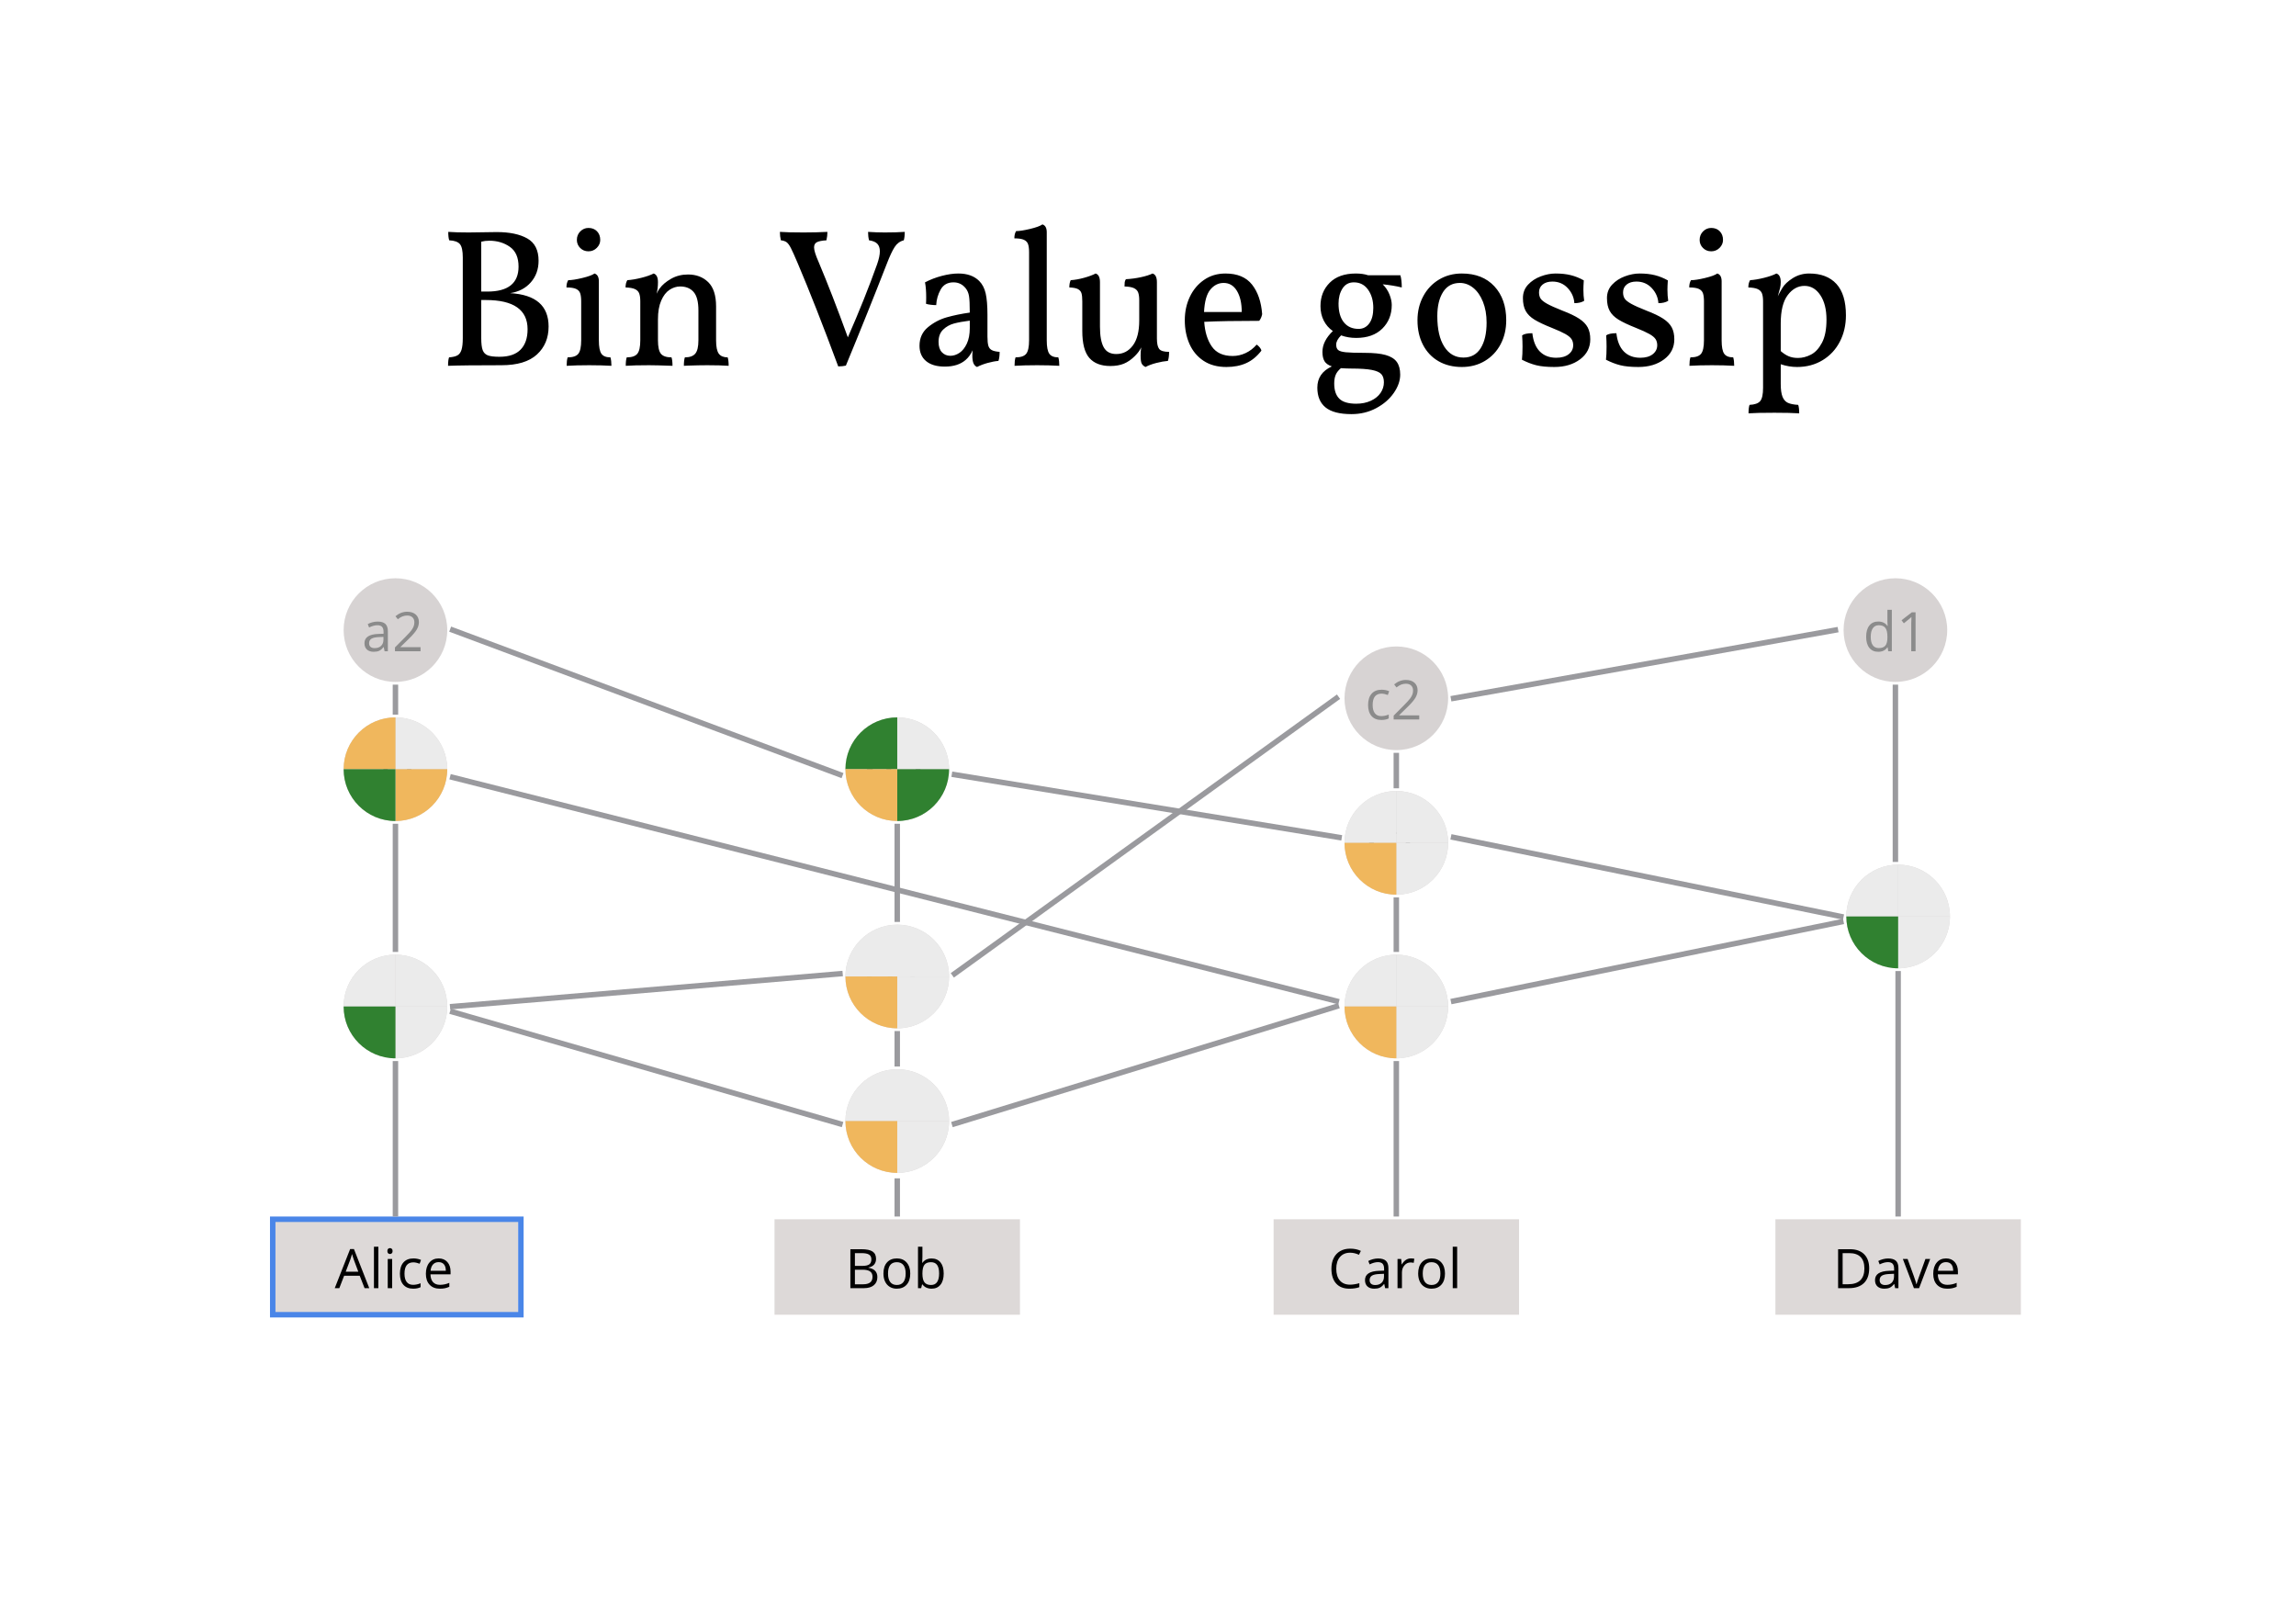 <?xml version="1.0" standalone="no"?><!-- Generator: Gravit.io --><svg xmlns="http://www.w3.org/2000/svg" xmlns:xlink="http://www.w3.org/1999/xlink" style="isolation:isolate" viewBox="0 0 841.89 595.276" width="841.89" height="595.276"><defs><clipPath id="_clipPath_iiFjYPAxwlmRbZHtuDFRxBtB28jtD8Dk"><rect width="841.89" height="595.276"/></clipPath></defs><g clip-path="url(#_clipPath_iiFjYPAxwlmRbZHtuDFRxBtB28jtD8Dk)"><g style="isolation:isolate"><g><rect x="100" y="447" width="90" height="35" transform="matrix(1,0,0,1,0,0)" fill="rgb(221,217,216)"/><path d=" M 135.398 472.259 L 133.68 472.259 L 131.902 467.718 L 126.18 467.718 L 124.422 472.259 L 122.742 472.259 L 128.387 457.923 L 129.783 457.923 L 135.398 472.259 L 135.398 472.259 Z  M 126.766 466.224 L 131.385 466.224 L 129.725 461.8 L 129.725 461.8 Q 129.402 460.96 129.061 459.739 L 129.061 459.739 L 129.061 459.739 Q 128.846 460.677 128.445 461.8 L 128.445 461.8 L 126.766 466.224 L 126.766 466.224 Z  M 138.738 457.063 L 138.738 472.259 L 137.117 472.259 L 137.117 457.063 L 138.738 457.063 L 138.738 457.063 Z  M 143.797 461.556 L 143.797 472.259 L 142.176 472.259 L 142.176 461.556 L 143.797 461.556 L 143.797 461.556 Z  M 142.039 458.655 L 142.039 458.655 L 142.039 458.655 Q 142.039 458.099 142.313 457.84 L 142.313 457.84 L 142.313 457.84 Q 142.586 457.581 142.996 457.581 L 142.996 457.581 L 142.996 457.581 Q 143.387 457.581 143.67 457.845 L 143.67 457.845 L 143.67 457.845 Q 143.953 458.108 143.953 458.655 L 143.953 458.655 L 143.953 458.655 Q 143.953 459.202 143.67 459.471 L 143.67 459.471 L 143.67 459.471 Q 143.387 459.739 142.996 459.739 L 142.996 459.739 L 142.996 459.739 Q 142.586 459.739 142.313 459.471 L 142.313 459.471 L 142.313 459.471 Q 142.039 459.202 142.039 458.655 Z  M 151.512 472.454 L 151.512 472.454 L 151.512 472.454 Q 149.188 472.454 147.913 471.023 L 147.913 471.023 L 147.913 471.023 Q 146.639 469.593 146.639 466.976 L 146.639 466.976 L 146.639 466.976 Q 146.639 464.29 147.933 462.825 L 147.933 462.825 L 147.933 462.825 Q 149.227 461.36 151.619 461.36 L 151.619 461.36 L 151.619 461.36 Q 152.391 461.36 153.162 461.526 L 153.162 461.526 L 153.162 461.526 Q 153.934 461.692 154.373 461.917 L 154.373 461.917 L 153.875 463.294 L 153.875 463.294 Q 153.338 463.079 152.703 462.938 L 152.703 462.938 L 152.703 462.938 Q 152.068 462.796 151.58 462.796 L 151.58 462.796 L 151.58 462.796 Q 148.318 462.796 148.318 466.956 L 148.318 466.956 L 148.318 466.956 Q 148.318 468.929 149.114 469.983 L 149.114 469.983 L 149.114 469.983 Q 149.91 471.038 151.473 471.038 L 151.473 471.038 L 151.473 471.038 Q 152.811 471.038 154.217 470.462 L 154.217 470.462 L 154.217 471.897 L 154.217 471.897 Q 153.143 472.454 151.512 472.454 Z  M 161.277 472.454 L 161.277 472.454 L 161.277 472.454 Q 158.904 472.454 157.532 471.009 L 157.532 471.009 L 157.532 471.009 Q 156.16 469.563 156.16 466.995 L 156.16 466.995 L 156.16 466.995 Q 156.16 464.407 157.435 462.884 L 157.435 462.884 L 157.435 462.884 Q 158.709 461.36 160.857 461.36 L 160.857 461.36 L 160.857 461.36 Q 162.869 461.36 164.041 462.684 L 164.041 462.684 L 164.041 462.684 Q 165.213 464.007 165.213 466.175 L 165.213 466.175 L 165.213 467.2 L 157.84 467.2 L 157.84 467.2 Q 157.889 469.085 158.792 470.062 L 158.792 470.062 L 158.792 470.062 Q 159.695 471.038 161.336 471.038 L 161.336 471.038 L 161.336 471.038 Q 163.064 471.038 164.754 470.315 L 164.754 470.315 L 164.754 471.761 L 164.754 471.761 Q 163.895 472.132 163.128 472.293 L 163.128 472.293 L 163.128 472.293 Q 162.361 472.454 161.277 472.454 Z  M 160.838 462.718 L 160.838 462.718 L 160.838 462.718 Q 159.549 462.718 158.782 463.558 L 158.782 463.558 L 158.782 463.558 Q 158.016 464.397 157.879 465.882 L 157.879 465.882 L 163.475 465.882 L 163.475 465.882 Q 163.475 464.349 162.791 463.533 L 162.791 463.533 L 162.791 463.533 Q 162.107 462.718 160.838 462.718 Z " fill-rule="evenodd" fill="rgb(0,0,0)"/><rect x="100" y="447" width="91" height="35" transform="matrix(1,0,0,1,0,0)" fill="none" vector-effect="non-scaling-stroke" stroke-width="2" stroke="rgb(74,134,232)" stroke-linejoin="miter" stroke-linecap="square" stroke-miterlimit="2"/></g><g><rect x="284" y="447" width="90" height="35" transform="matrix(1,0,0,1,0,0)" fill="rgb(221,217,216)"/><path d=" M 311.815 472.259 L 311.815 457.981 L 315.849 457.981 L 315.849 457.981 Q 318.69 457.981 319.96 458.831 L 319.96 458.831 L 319.96 458.831 Q 321.229 459.681 321.229 461.517 L 321.229 461.517 L 321.229 461.517 Q 321.229 462.786 320.521 463.611 L 320.521 463.611 L 320.521 463.611 Q 319.813 464.437 318.456 464.681 L 318.456 464.681 L 318.456 464.778 L 318.456 464.778 Q 321.708 465.335 321.708 468.196 L 321.708 468.196 L 321.708 468.196 Q 321.708 470.11 320.414 471.185 L 320.414 471.185 L 320.414 471.185 Q 319.12 472.259 316.796 472.259 L 316.796 472.259 L 311.815 472.259 L 311.815 472.259 Z  M 313.476 459.417 L 313.476 464.095 L 316.21 464.095 L 316.21 464.095 Q 317.968 464.095 318.739 463.543 L 318.739 463.543 L 318.739 463.543 Q 319.511 462.991 319.511 461.683 L 319.511 461.683 L 319.511 461.683 Q 319.511 460.481 318.651 459.949 L 318.651 459.949 L 318.651 459.949 Q 317.792 459.417 315.917 459.417 L 315.917 459.417 L 313.476 459.417 L 313.476 459.417 Z  M 316.317 465.501 L 313.476 465.501 L 313.476 470.843 L 316.454 470.843 L 316.454 470.843 Q 318.183 470.843 319.057 470.174 L 319.057 470.174 L 319.057 470.174 Q 319.931 469.505 319.931 468.079 L 319.931 468.079 L 319.931 468.079 Q 319.931 466.751 319.037 466.126 L 319.037 466.126 L 319.037 466.126 Q 318.144 465.501 316.317 465.501 L 316.317 465.501 L 316.317 465.501 Z  M 333.769 466.897 L 333.769 466.897 L 333.769 466.897 Q 333.769 469.515 332.45 470.984 L 332.45 470.984 L 332.45 470.984 Q 331.132 472.454 328.808 472.454 L 328.808 472.454 L 328.808 472.454 Q 327.372 472.454 326.259 471.78 L 326.259 471.78 L 326.259 471.78 Q 325.146 471.106 324.54 469.847 L 324.54 469.847 L 324.54 469.847 Q 323.935 468.587 323.935 466.897 L 323.935 466.897 L 323.935 466.897 Q 323.935 464.28 325.243 462.82 L 325.243 462.82 L 325.243 462.82 Q 326.552 461.36 328.876 461.36 L 328.876 461.36 L 328.876 461.36 Q 331.122 461.36 332.445 462.854 L 332.445 462.854 L 332.445 462.854 Q 333.769 464.349 333.769 466.897 Z  M 325.614 466.897 L 325.614 466.897 L 325.614 466.897 Q 325.614 468.948 326.435 470.022 L 326.435 470.022 L 326.435 470.022 Q 327.255 471.097 328.847 471.097 L 328.847 471.097 L 328.847 471.097 Q 330.438 471.097 331.264 470.027 L 331.264 470.027 L 331.264 470.027 Q 332.089 468.958 332.089 466.897 L 332.089 466.897 L 332.089 466.897 Q 332.089 464.856 331.264 463.797 L 331.264 463.797 L 331.264 463.797 Q 330.438 462.737 328.827 462.737 L 328.827 462.737 L 328.827 462.737 Q 327.235 462.737 326.425 463.782 L 326.425 463.782 L 326.425 463.782 Q 325.614 464.827 325.614 466.897 Z  M 341.591 461.38 L 341.591 461.38 L 341.591 461.38 Q 343.7 461.38 344.867 462.82 L 344.867 462.82 L 344.867 462.82 Q 346.034 464.261 346.034 466.897 L 346.034 466.897 L 346.034 466.897 Q 346.034 469.534 344.857 470.994 L 344.857 470.994 L 344.857 470.994 Q 343.681 472.454 341.591 472.454 L 341.591 472.454 L 341.591 472.454 Q 340.546 472.454 339.682 472.068 L 339.682 472.068 L 339.682 472.068 Q 338.817 471.683 338.231 470.882 L 338.231 470.882 L 338.114 470.882 L 337.772 472.259 L 336.61 472.259 L 336.61 457.063 L 338.231 457.063 L 338.231 460.755 L 338.231 460.755 Q 338.231 461.995 338.153 462.981 L 338.153 462.981 L 338.231 462.981 L 338.231 462.981 Q 339.364 461.38 341.591 461.38 Z  M 341.356 462.737 L 341.356 462.737 L 341.356 462.737 Q 339.696 462.737 338.964 463.689 L 338.964 463.689 L 338.964 463.689 Q 338.231 464.642 338.231 466.897 L 338.231 466.897 L 338.231 466.897 Q 338.231 469.153 338.983 470.125 L 338.983 470.125 L 338.983 470.125 Q 339.735 471.097 341.396 471.097 L 341.396 471.097 L 341.396 471.097 Q 342.89 471.097 343.622 470.008 L 343.622 470.008 L 343.622 470.008 Q 344.354 468.919 344.354 466.878 L 344.354 466.878 L 344.354 466.878 Q 344.354 464.788 343.622 463.763 L 343.622 463.763 L 343.622 463.763 Q 342.89 462.737 341.356 462.737 Z " fill-rule="evenodd" fill="rgb(0,0,0)"/></g><g><rect x="467" y="447" width="90" height="35" transform="matrix(1,0,0,1,0,0)" fill="rgb(221,217,216)"/><path d=" M 495.055 459.261 L 495.055 459.261 L 495.055 459.261 Q 492.701 459.261 491.339 460.828 L 491.339 460.828 L 491.339 460.828 Q 489.977 462.396 489.977 465.12 L 489.977 465.12 L 489.977 465.12 Q 489.977 467.923 491.29 469.451 L 491.29 469.451 L 491.29 469.451 Q 492.604 470.979 495.035 470.979 L 495.035 470.979 L 495.035 470.979 Q 496.529 470.979 498.443 470.442 L 498.443 470.442 L 498.443 471.897 L 498.443 471.897 Q 496.959 472.454 494.781 472.454 L 494.781 472.454 L 494.781 472.454 Q 491.627 472.454 489.913 470.54 L 489.913 470.54 L 489.913 470.54 Q 488.199 468.626 488.199 465.101 L 488.199 465.101 L 488.199 465.101 Q 488.199 462.894 489.024 461.233 L 489.024 461.233 L 489.024 461.233 Q 489.85 459.573 491.407 458.675 L 491.407 458.675 L 491.407 458.675 Q 492.965 457.776 495.074 457.776 L 495.074 457.776 L 495.074 457.776 Q 497.32 457.776 499 458.597 L 499 458.597 L 498.297 460.022 L 498.297 460.022 Q 496.676 459.261 495.055 459.261 Z  M 509.098 472.259 L 507.896 472.259 L 507.574 470.735 L 507.496 470.735 L 507.496 470.735 Q 506.695 471.741 505.899 472.098 L 505.899 472.098 L 505.899 472.098 Q 505.104 472.454 503.912 472.454 L 503.912 472.454 L 503.912 472.454 Q 502.32 472.454 501.417 471.634 L 501.417 471.634 L 501.417 471.634 Q 500.514 470.813 500.514 469.3 L 500.514 469.3 L 500.514 469.3 Q 500.514 466.058 505.699 465.901 L 505.699 465.901 L 507.516 465.843 L 507.516 465.179 L 507.516 465.179 Q 507.516 463.919 506.974 463.318 L 506.974 463.318 L 506.974 463.318 Q 506.432 462.718 505.24 462.718 L 505.24 462.718 L 505.24 462.718 Q 503.902 462.718 502.213 463.538 L 502.213 463.538 L 501.715 462.298 L 501.715 462.298 Q 502.506 461.868 503.448 461.624 L 503.448 461.624 L 503.448 461.624 Q 504.391 461.38 505.338 461.38 L 505.338 461.38 L 505.338 461.38 Q 507.252 461.38 508.175 462.229 L 508.175 462.229 L 508.175 462.229 Q 509.098 463.079 509.098 464.954 L 509.098 464.954 L 509.098 472.259 L 509.098 472.259 Z  M 504.234 471.116 L 504.234 471.116 L 504.234 471.116 Q 505.748 471.116 506.612 470.286 L 506.612 470.286 L 506.612 470.286 Q 507.477 469.456 507.477 467.962 L 507.477 467.962 L 507.477 466.995 L 505.855 467.063 L 505.855 467.063 Q 503.922 467.132 503.067 467.664 L 503.067 467.664 L 503.067 467.664 Q 502.213 468.196 502.213 469.319 L 502.213 469.319 L 502.213 469.319 Q 502.213 470.198 502.745 470.657 L 502.745 470.657 L 502.745 470.657 Q 503.277 471.116 504.234 471.116 Z  M 517.32 461.36 L 517.32 461.36 L 517.32 461.36 Q 518.033 461.36 518.6 461.478 L 518.6 461.478 L 518.375 462.981 L 518.375 462.981 Q 517.711 462.835 517.203 462.835 L 517.203 462.835 L 517.203 462.835 Q 515.904 462.835 514.981 463.89 L 514.981 463.89 L 514.981 463.89 Q 514.059 464.944 514.059 466.517 L 514.059 466.517 L 514.059 472.259 L 512.438 472.259 L 512.438 461.556 L 513.775 461.556 L 513.961 463.538 L 514.039 463.538 L 514.039 463.538 Q 514.635 462.493 515.475 461.927 L 515.475 461.927 L 515.475 461.927 Q 516.314 461.36 517.32 461.36 Z  M 529.84 466.897 L 529.84 466.897 L 529.84 466.897 Q 529.84 469.515 528.521 470.984 L 528.521 470.984 L 528.521 470.984 Q 527.203 472.454 524.879 472.454 L 524.879 472.454 L 524.879 472.454 Q 523.443 472.454 522.33 471.78 L 522.33 471.78 L 522.33 471.78 Q 521.217 471.106 520.611 469.847 L 520.611 469.847 L 520.611 469.847 Q 520.006 468.587 520.006 466.897 L 520.006 466.897 L 520.006 466.897 Q 520.006 464.28 521.314 462.82 L 521.314 462.82 L 521.314 462.82 Q 522.623 461.36 524.947 461.36 L 524.947 461.36 L 524.947 461.36 Q 527.193 461.36 528.517 462.854 L 528.517 462.854 L 528.517 462.854 Q 529.84 464.349 529.84 466.897 Z  M 521.686 466.897 L 521.686 466.897 L 521.686 466.897 Q 521.686 468.948 522.506 470.022 L 522.506 470.022 L 522.506 470.022 Q 523.326 471.097 524.918 471.097 L 524.918 471.097 L 524.918 471.097 Q 526.51 471.097 527.335 470.027 L 527.335 470.027 L 527.335 470.027 Q 528.16 468.958 528.16 466.897 L 528.16 466.897 L 528.16 466.897 Q 528.16 464.856 527.335 463.797 L 527.335 463.797 L 527.335 463.797 Q 526.51 462.737 524.898 462.737 L 524.898 462.737 L 524.898 462.737 Q 523.307 462.737 522.496 463.782 L 522.496 463.782 L 522.496 463.782 Q 521.686 464.827 521.686 466.897 Z  M 534.303 457.063 L 534.303 472.259 L 532.682 472.259 L 532.682 457.063 L 534.303 457.063 L 534.303 457.063 Z " fill-rule="evenodd" fill="rgb(0,0,0)"/></g><g><rect x="651" y="447" width="90" height="35" transform="matrix(1,0,0,1,0,0)" fill="rgb(221,217,216)"/><path d=" M 685.388 464.983 L 685.388 464.983 L 685.388 464.983 Q 685.388 468.519 683.469 470.389 L 683.469 470.389 L 683.469 470.389 Q 681.55 472.259 677.946 472.259 L 677.946 472.259 L 673.991 472.259 L 673.991 457.981 L 678.366 457.981 L 678.366 457.981 Q 681.696 457.981 683.542 459.827 L 683.542 459.827 L 683.542 459.827 Q 685.388 461.673 685.388 464.983 Z  M 683.63 465.042 L 683.63 465.042 L 683.63 465.042 Q 683.63 462.249 682.229 460.833 L 682.229 460.833 L 682.229 460.833 Q 680.827 459.417 678.063 459.417 L 678.063 459.417 L 675.651 459.417 L 675.651 470.823 L 677.673 470.823 L 677.673 470.823 Q 680.642 470.823 682.136 469.363 L 682.136 469.363 L 682.136 469.363 Q 683.63 467.903 683.63 465.042 Z  M 696.11 472.259 L 694.909 472.259 L 694.587 470.735 L 694.509 470.735 L 694.509 470.735 Q 693.708 471.741 692.912 472.098 L 692.912 472.098 L 692.912 472.098 Q 692.116 472.454 690.925 472.454 L 690.925 472.454 L 690.925 472.454 Q 689.333 472.454 688.43 471.634 L 688.43 471.634 L 688.43 471.634 Q 687.526 470.813 687.526 469.3 L 687.526 469.3 L 687.526 469.3 Q 687.526 466.058 692.712 465.901 L 692.712 465.901 L 694.528 465.843 L 694.528 465.179 L 694.528 465.179 Q 694.528 463.919 693.986 463.318 L 693.986 463.318 L 693.986 463.318 Q 693.444 462.718 692.253 462.718 L 692.253 462.718 L 692.253 462.718 Q 690.915 462.718 689.226 463.538 L 689.226 463.538 L 688.728 462.298 L 688.728 462.298 Q 689.519 461.868 690.461 461.624 L 690.461 461.624 L 690.461 461.624 Q 691.403 461.38 692.351 461.38 L 692.351 461.38 L 692.351 461.38 Q 694.265 461.38 695.188 462.229 L 695.188 462.229 L 695.188 462.229 Q 696.11 463.079 696.11 464.954 L 696.11 464.954 L 696.11 472.259 L 696.11 472.259 Z  M 691.247 471.116 L 691.247 471.116 L 691.247 471.116 Q 692.761 471.116 693.625 470.286 L 693.625 470.286 L 693.625 470.286 Q 694.489 469.456 694.489 467.962 L 694.489 467.962 L 694.489 466.995 L 692.868 467.063 L 692.868 467.063 Q 690.935 467.132 690.08 467.664 L 690.08 467.664 L 690.08 467.664 Q 689.226 468.196 689.226 469.319 L 689.226 469.319 L 689.226 469.319 Q 689.226 470.198 689.758 470.657 L 689.758 470.657 L 689.758 470.657 Q 690.29 471.116 691.247 471.116 Z  M 703.688 472.259 L 701.794 472.259 L 697.731 461.556 L 699.47 461.556 L 701.774 467.903 L 701.774 467.903 Q 702.556 470.13 702.692 470.794 L 702.692 470.794 L 702.771 470.794 L 702.771 470.794 Q 702.878 470.276 703.449 468.65 L 703.449 468.65 L 703.449 468.65 Q 704.021 467.024 706.013 461.556 L 706.013 461.556 L 707.751 461.556 L 703.688 472.259 L 703.688 472.259 Z  M 713.991 472.454 L 713.991 472.454 L 713.991 472.454 Q 711.618 472.454 710.246 471.009 L 710.246 471.009 L 710.246 471.009 Q 708.874 469.563 708.874 466.995 L 708.874 466.995 L 708.874 466.995 Q 708.874 464.407 710.148 462.884 L 710.148 462.884 L 710.148 462.884 Q 711.423 461.36 713.571 461.36 L 713.571 461.36 L 713.571 461.36 Q 715.583 461.36 716.755 462.684 L 716.755 462.684 L 716.755 462.684 Q 717.927 464.007 717.927 466.175 L 717.927 466.175 L 717.927 467.2 L 710.554 467.2 L 710.554 467.2 Q 710.603 469.085 711.506 470.062 L 711.506 470.062 L 711.506 470.062 Q 712.409 471.038 714.05 471.038 L 714.05 471.038 L 714.05 471.038 Q 715.778 471.038 717.468 470.315 L 717.468 470.315 L 717.468 471.761 L 717.468 471.761 Q 716.608 472.132 715.842 472.293 L 715.842 472.293 L 715.842 472.293 Q 715.075 472.454 713.991 472.454 Z  M 713.552 462.718 L 713.552 462.718 L 713.552 462.718 Q 712.263 462.718 711.496 463.558 L 711.496 463.558 L 711.496 463.558 Q 710.729 464.397 710.593 465.882 L 710.593 465.882 L 716.188 465.882 L 716.188 465.882 Q 716.188 464.349 715.505 463.533 L 715.505 463.533 L 715.505 463.533 Q 714.821 462.718 713.552 462.718 Z " fill-rule="evenodd" fill="rgb(0,0,0)"/></g></g><g style="isolation:isolate"><path d=" M 500.388 129.36 L 500.388 129.36 Q 505.284 129.36 508.092 130.152 L 508.092 130.152 L 508.092 130.152 Q 510.9 130.944 512.16 132.672 L 512.16 132.672 L 512.16 132.672 Q 513.42 134.4 513.42 137.352 L 513.42 137.352 L 513.42 137.352 Q 513.42 140.664 511.08 144.048 L 511.08 144.048 L 511.08 144.048 Q 508.74 147.432 504.636 149.628 L 504.636 149.628 L 504.636 149.628 Q 500.532 151.824 495.564 151.824 L 495.564 151.824 L 495.564 151.824 Q 489.084 151.824 486.06 149.376 L 486.06 149.376 L 486.06 149.376 Q 483.036 146.928 483.036 142.104 L 483.036 142.104 L 483.036 142.104 Q 483.036 136.776 488.364 134.328 L 488.364 134.328 L 488.364 134.328 Q 486.42 133.68 485.664 132.42 L 485.664 132.42 L 485.664 132.42 Q 484.908 131.16 484.908 129 L 484.908 129 L 484.908 129 Q 484.908 125.04 488.724 121.368 L 488.724 121.368 L 488.724 121.368 Q 486.564 119.856 485.376 117.516 L 485.376 117.516 L 485.376 117.516 Q 484.188 115.176 484.188 112.224 L 484.188 112.224 L 484.188 112.224 Q 484.188 107.04 487.572 103.656 L 487.572 103.656 L 487.572 103.656 Q 490.956 100.272 497.148 100.272 L 497.148 100.272 L 497.148 100.272 Q 499.74 100.272 501.684 100.92 L 501.684 100.92 L 513.492 100.92 L 513.492 100.92 Q 513.996 102.648 513.996 105.384 L 513.996 105.384 L 513.996 105.384 Q 510.684 104.592 507.012 104.232 L 507.012 104.232 L 507.012 104.232 Q 508.668 105.888 509.496 107.976 L 509.496 107.976 L 509.496 107.976 Q 510.324 110.064 510.324 111.792 L 510.324 111.792 L 510.324 111.792 Q 510.324 117.048 506.868 120.468 L 506.868 120.468 L 506.868 120.468 Q 503.412 123.888 497.292 123.888 L 497.292 123.888 L 497.292 123.888 Q 494.268 123.888 491.748 122.952 L 491.748 122.952 L 491.748 122.952 Q 489.948 124.752 489.948 126.336 L 489.948 126.336 L 489.948 126.336 Q 489.948 127.704 490.668 128.316 L 490.668 128.316 L 490.668 128.316 Q 491.388 128.928 493.476 129.144 L 493.476 129.144 L 493.476 129.144 Q 495.564 129.36 500.388 129.36 L 500.388 129.36 L 500.388 129.36 Z  M 496.428 103.512 L 496.428 103.512 Q 493.692 103.512 492.252 105.78 L 492.252 105.78 L 492.252 105.78 Q 490.812 108.048 490.812 111.288 L 490.812 111.288 L 490.812 111.288 Q 490.812 115.752 492.756 118.164 L 492.756 118.164 L 492.756 118.164 Q 494.7 120.576 498.156 120.576 L 498.156 120.576 L 498.156 120.576 Q 500.604 120.576 502.08 118.56 L 502.08 118.56 L 502.08 118.56 Q 503.556 116.544 503.556 112.872 L 503.556 112.872 L 503.556 112.872 Q 503.556 108.912 501.648 106.212 L 501.648 106.212 L 501.648 106.212 Q 499.74 103.512 496.428 103.512 L 496.428 103.512 L 496.428 103.512 Z  M 497.292 148.008 L 497.292 148.008 Q 500.316 148.008 502.656 146.928 L 502.656 146.928 L 502.656 146.928 Q 504.996 145.848 506.22 144.048 L 506.22 144.048 L 506.22 144.048 Q 507.444 142.248 507.444 140.16 L 507.444 140.16 L 507.444 140.16 Q 507.444 138.216 506.508 137.172 L 506.508 137.172 L 506.508 137.172 Q 505.572 136.128 503.016 135.624 L 503.016 135.624 L 503.016 135.624 Q 500.46 135.12 495.564 135.12 L 495.564 135.12 L 495.564 135.12 Q 493.836 135.12 491.676 134.976 L 491.676 134.976 L 491.676 134.976 Q 490.308 136.128 489.768 137.424 L 489.768 137.424 L 489.768 137.424 Q 489.228 138.72 489.228 140.592 L 489.228 140.592 L 489.228 140.592 Q 489.228 144.336 491.1 146.172 L 491.1 146.172 L 491.1 146.172 Q 492.972 148.008 497.292 148.008 L 497.292 148.008 L 497.292 148.008 Z  M 536.028 134.544 L 536.028 134.544 Q 531.132 134.544 527.46 132.42 L 527.46 132.42 L 527.46 132.42 Q 523.788 130.296 521.772 126.408 L 521.772 126.408 L 521.772 126.408 Q 519.756 122.52 519.756 117.408 L 519.756 117.408 L 519.756 117.408 Q 519.756 112.584 521.844 108.66 L 521.844 108.66 L 521.844 108.66 Q 523.932 104.736 527.64 102.504 L 527.64 102.504 L 527.64 102.504 Q 531.348 100.272 536.028 100.272 L 536.028 100.272 L 536.028 100.272 Q 543.588 100.272 547.944 104.952 L 547.944 104.952 L 547.944 104.952 Q 552.3 109.632 552.3 117.408 L 552.3 117.408 L 552.3 117.408 Q 552.3 122.304 550.248 126.192 L 550.248 126.192 L 550.248 126.192 Q 548.196 130.08 544.488 132.312 L 544.488 132.312 L 544.488 132.312 Q 540.78 134.544 536.028 134.544 L 536.028 134.544 L 536.028 134.544 Z  M 536.604 131.088 L 536.604 131.088 Q 540.78 131.088 542.94 127.632 L 542.94 127.632 L 542.94 127.632 Q 545.1 124.176 545.1 118.272 L 545.1 118.272 L 545.1 118.272 Q 545.1 113.952 543.768 110.64 L 543.768 110.64 L 543.768 110.64 Q 542.436 107.328 540.204 105.528 L 540.204 105.528 L 540.204 105.528 Q 537.972 103.728 535.308 103.728 L 535.308 103.728 L 535.308 103.728 Q 531.276 103.728 529.152 107.04 L 529.152 107.04 L 529.152 107.04 Q 527.028 110.352 527.028 115.896 L 527.028 115.896 L 527.028 115.896 Q 527.028 123.096 529.584 127.092 L 529.584 127.092 L 529.584 127.092 Q 532.14 131.088 536.604 131.088 L 536.604 131.088 L 536.604 131.088 Z  M 580.884 110.28 L 580.884 110.28 Q 579.516 111.144 577.284 111.144 L 577.284 111.144 L 577.284 111.144 Q 577.068 107.976 574.836 105.6 L 574.836 105.6 L 574.836 105.6 Q 572.604 103.224 569.22 103.224 L 569.22 103.224 L 569.22 103.224 Q 566.988 103.224 565.656 104.304 L 565.656 104.304 L 565.656 104.304 Q 564.324 105.384 564.324 107.184 L 564.324 107.184 L 564.324 107.184 Q 564.324 108.552 564.9 109.452 L 564.9 109.452 L 564.9 109.452 Q 565.476 110.352 567.276 111.36 L 567.276 111.36 L 567.276 111.36 Q 569.076 112.368 572.892 113.88 L 572.892 113.88 L 572.892 113.88 Q 576.852 115.392 579.048 116.832 L 579.048 116.832 L 579.048 116.832 Q 581.244 118.272 582.18 120.036 L 582.18 120.036 L 582.18 120.036 Q 583.116 121.8 583.116 124.392 L 583.116 124.392 L 583.116 124.392 Q 583.116 128.928 579.372 131.736 L 579.372 131.736 L 579.372 131.736 Q 575.628 134.544 569.94 134.544 L 569.94 134.544 L 569.94 134.544 Q 565.836 134.544 563.28 133.896 L 563.28 133.896 L 563.28 133.896 Q 560.724 133.248 558.06 131.88 L 558.06 131.88 L 558.06 131.88 Q 558.276 130.008 558.276 127.056 L 558.276 127.056 L 558.276 127.056 Q 558.276 125.112 558.132 122.952 L 558.132 122.952 L 558.132 122.952 Q 559.212 122.16 561.876 122.16 L 561.876 122.16 L 561.876 122.16 Q 562.38 126.624 564.648 128.892 L 564.648 128.892 L 564.648 128.892 Q 566.916 131.16 570.66 131.16 L 570.66 131.16 L 570.66 131.16 Q 573.54 131.16 575.196 129.864 L 575.196 129.864 L 575.196 129.864 Q 576.852 128.568 576.852 126.552 L 576.852 126.552 L 576.852 126.552 Q 576.852 125.256 576.24 124.32 L 576.24 124.32 L 576.24 124.32 Q 575.628 123.384 573.972 122.448 L 573.972 122.448 L 573.972 122.448 Q 572.316 121.512 569.076 120.216 L 569.076 120.216 L 569.076 120.216 Q 564.9 118.56 562.668 117.192 L 562.668 117.192 L 562.668 117.192 Q 560.436 115.824 559.428 113.988 L 559.428 113.988 L 559.428 113.988 Q 558.42 112.152 558.42 109.272 L 558.42 109.272 L 558.42 109.272 Q 558.42 106.392 560.292 104.376 L 560.292 104.376 L 560.292 104.376 Q 562.164 102.36 564.972 101.316 L 564.972 101.316 L 564.972 101.316 Q 567.78 100.272 570.372 100.272 L 570.372 100.272 L 570.372 100.272 Q 573.54 100.272 575.988 100.884 L 575.988 100.884 L 575.988 100.884 Q 578.436 101.496 580.74 102.792 L 580.74 102.792 L 580.74 102.792 Q 580.596 104.952 580.596 106.176 L 580.596 106.176 L 580.596 106.176 Q 580.596 108.48 580.884 110.28 L 580.884 110.28 L 580.884 110.28 Z  M 611.7 110.28 L 611.7 110.28 Q 610.332 111.144 608.1 111.144 L 608.1 111.144 L 608.1 111.144 Q 607.884 107.976 605.652 105.6 L 605.652 105.6 L 605.652 105.6 Q 603.42 103.224 600.036 103.224 L 600.036 103.224 L 600.036 103.224 Q 597.804 103.224 596.472 104.304 L 596.472 104.304 L 596.472 104.304 Q 595.14 105.384 595.14 107.184 L 595.14 107.184 L 595.14 107.184 Q 595.14 108.552 595.716 109.452 L 595.716 109.452 L 595.716 109.452 Q 596.292 110.352 598.092 111.36 L 598.092 111.36 L 598.092 111.36 Q 599.892 112.368 603.708 113.88 L 603.708 113.88 L 603.708 113.88 Q 607.668 115.392 609.864 116.832 L 609.864 116.832 L 609.864 116.832 Q 612.06 118.272 612.996 120.036 L 612.996 120.036 L 612.996 120.036 Q 613.932 121.8 613.932 124.392 L 613.932 124.392 L 613.932 124.392 Q 613.932 128.928 610.188 131.736 L 610.188 131.736 L 610.188 131.736 Q 606.444 134.544 600.756 134.544 L 600.756 134.544 L 600.756 134.544 Q 596.652 134.544 594.096 133.896 L 594.096 133.896 L 594.096 133.896 Q 591.54 133.248 588.876 131.88 L 588.876 131.88 L 588.876 131.88 Q 589.092 130.008 589.092 127.056 L 589.092 127.056 L 589.092 127.056 Q 589.092 125.112 588.948 122.952 L 588.948 122.952 L 588.948 122.952 Q 590.028 122.16 592.692 122.16 L 592.692 122.16 L 592.692 122.16 Q 593.196 126.624 595.464 128.892 L 595.464 128.892 L 595.464 128.892 Q 597.732 131.16 601.476 131.16 L 601.476 131.16 L 601.476 131.16 Q 604.356 131.16 606.012 129.864 L 606.012 129.864 L 606.012 129.864 Q 607.668 128.568 607.668 126.552 L 607.668 126.552 L 607.668 126.552 Q 607.668 125.256 607.056 124.32 L 607.056 124.32 L 607.056 124.32 Q 606.444 123.384 604.788 122.448 L 604.788 122.448 L 604.788 122.448 Q 603.132 121.512 599.892 120.216 L 599.892 120.216 L 599.892 120.216 Q 595.716 118.56 593.484 117.192 L 593.484 117.192 L 593.484 117.192 Q 591.252 115.824 590.244 113.988 L 590.244 113.988 L 590.244 113.988 Q 589.236 112.152 589.236 109.272 L 589.236 109.272 L 589.236 109.272 Q 589.236 106.392 591.108 104.376 L 591.108 104.376 L 591.108 104.376 Q 592.98 102.36 595.788 101.316 L 595.788 101.316 L 595.788 101.316 Q 598.596 100.272 601.188 100.272 L 601.188 100.272 L 601.188 100.272 Q 604.356 100.272 606.804 100.884 L 606.804 100.884 L 606.804 100.884 Q 609.252 101.496 611.556 102.792 L 611.556 102.792 L 611.556 102.792 Q 611.412 104.952 611.412 106.176 L 611.412 106.176 L 611.412 106.176 Q 611.412 108.48 611.7 110.28 L 611.7 110.28 L 611.7 110.28 Z  M 627.468 92.136 L 627.468 92.136 Q 625.668 92.136 624.444 90.912 L 624.444 90.912 L 624.444 90.912 Q 623.22 89.688 623.22 87.96 L 623.22 87.96 L 623.22 87.96 Q 623.22 86.088 624.48 84.828 L 624.48 84.828 L 624.48 84.828 Q 625.74 83.568 627.468 83.568 L 627.468 83.568 L 627.468 83.568 Q 629.412 83.568 630.6 84.792 L 630.6 84.792 L 630.6 84.792 Q 631.788 86.016 631.788 87.96 L 631.788 87.96 L 631.788 87.96 Q 631.788 89.616 630.528 90.876 L 630.528 90.876 L 630.528 90.876 Q 629.268 92.136 627.468 92.136 L 627.468 92.136 L 627.468 92.136 Z  M 619.476 134.112 L 619.476 134.112 Q 619.476 132.168 619.836 131.016 L 619.836 131.016 L 619.836 131.016 Q 622.716 131.016 623.76 129.684 L 623.76 129.684 L 623.76 129.684 Q 624.804 128.352 624.804 124.752 L 624.804 124.752 L 624.804 110.496 L 624.804 110.496 Q 624.804 108.624 624.444 107.544 L 624.444 107.544 L 624.444 107.544 Q 624.084 106.464 622.932 105.924 L 622.932 105.924 L 622.932 105.924 Q 621.78 105.384 619.404 105.384 L 619.404 105.384 L 619.404 105.384 Q 619.404 103.728 620.052 102.72 L 620.052 102.72 L 620.052 102.72 Q 621.852 102.72 625.164 101.928 L 625.164 101.928 L 625.164 101.928 Q 628.476 101.136 629.7 100.272 L 629.7 100.272 L 629.7 100.272 Q 631.284 100.776 631.284 103.152 L 631.284 103.152 L 631.284 124.752 L 631.284 124.752 Q 631.284 128.352 632.22 129.684 L 632.22 129.684 L 632.22 129.684 Q 633.156 131.016 635.532 131.016 L 635.532 131.016 L 635.532 131.016 Q 635.892 132.24 635.892 134.112 L 635.892 134.112 L 635.892 134.112 Q 632.148 133.896 627.756 133.896 L 627.756 133.896 L 627.756 133.896 Q 623.076 133.896 619.476 134.112 L 619.476 134.112 L 619.476 134.112 Z  M 658.932 134.544 L 658.932 134.544 Q 655.98 134.544 652.956 133.536 L 652.956 133.536 L 652.956 140.736 L 652.956 140.736 Q 652.956 143.832 653.604 145.452 L 653.604 145.452 L 653.604 145.452 Q 654.252 147.072 655.584 147.684 L 655.584 147.684 L 655.584 147.684 Q 656.916 148.296 659.364 148.44 L 659.364 148.44 L 659.364 148.44 Q 659.724 149.448 659.724 151.536 L 659.724 151.536 L 659.724 151.536 Q 656.412 151.32 650.652 151.32 L 650.652 151.32 L 650.652 151.32 Q 643.956 151.32 641.148 151.536 L 641.148 151.536 L 641.148 151.536 Q 641.148 149.448 641.508 148.44 L 641.508 148.44 L 641.508 148.44 Q 644.388 148.296 645.432 147.036 L 645.432 147.036 L 645.432 147.036 Q 646.476 145.776 646.476 142.176 L 646.476 142.176 L 646.476 110.496 L 646.476 110.496 Q 646.476 108.624 646.08 107.58 L 646.08 107.58 L 646.08 107.58 Q 645.684 106.536 644.532 105.996 L 644.532 105.996 L 644.532 105.996 Q 643.38 105.456 641.076 105.384 L 641.076 105.384 L 641.076 105.384 Q 641.076 103.728 641.724 102.72 L 641.724 102.72 L 641.724 102.72 Q 643.956 102.576 646.836 101.856 L 646.836 101.856 L 646.836 101.856 Q 649.716 101.136 651.372 100.272 L 651.372 100.272 L 651.372 100.272 Q 652.956 100.776 652.956 103.44 L 652.956 103.44 L 652.956 103.44 Q 652.956 104.592 652.704 105.636 L 652.704 105.636 L 652.704 105.636 Q 652.452 106.68 651.876 108.624 L 651.876 108.624 L 651.876 108.624 Q 652.524 107.256 653.532 105.6 L 653.532 105.6 L 653.532 105.6 Q 654.684 103.656 657.384 101.964 L 657.384 101.964 L 657.384 101.964 Q 660.084 100.272 663.396 100.272 L 663.396 100.272 L 663.396 100.272 Q 669.876 100.272 673.368 104.088 L 673.368 104.088 L 673.368 104.088 Q 676.86 107.904 676.86 115.608 L 676.86 115.608 L 676.86 115.608 Q 676.86 120.936 674.628 125.256 L 674.628 125.256 L 674.628 125.256 Q 672.396 129.576 668.292 132.06 L 668.292 132.06 L 668.292 132.06 Q 664.188 134.544 658.932 134.544 L 658.932 134.544 L 658.932 134.544 Z  M 661.668 104.808 L 661.668 104.808 Q 658.068 104.808 655.512 108.192 L 655.512 108.192 L 655.512 108.192 Q 652.956 111.576 652.956 118.56 L 652.956 118.56 L 652.956 128.712 L 652.956 128.712 Q 654.324 129.936 655.8 130.584 L 655.8 130.584 L 655.8 130.584 Q 657.276 131.232 659.292 131.232 L 659.292 131.232 L 659.292 131.232 Q 661.668 131.232 664.044 130.008 L 664.044 130.008 L 664.044 130.008 Q 666.42 128.784 668.076 125.652 L 668.076 125.652 L 668.076 125.652 Q 669.732 122.52 669.732 117.192 L 669.732 117.192 L 669.732 117.192 Q 669.732 111.576 667.464 108.192 L 667.464 108.192 L 667.464 108.192 Q 665.196 104.808 661.668 104.808 L 661.668 104.808 L 661.668 104.808 Z  M 324.42 85.224 L 324.42 85.224 Q 328.668 85.224 331.764 85.008 L 331.764 85.008 L 331.764 85.008 Q 331.764 86.736 331.404 88.104 L 331.404 88.104 L 331.404 88.104 Q 329.316 88.608 328.056 90.552 L 328.056 90.552 L 328.056 90.552 Q 326.796 92.496 325.212 96.6 L 325.212 96.6 L 325.212 96.6 Q 318.084 114.888 310.164 134.04 L 310.164 134.04 L 310.164 134.04 Q 308.94 134.328 307.356 134.328 L 307.356 134.328 L 307.356 134.328 Q 299.004 111.792 292.452 96.384 L 292.452 96.384 L 292.452 96.384 Q 290.796 92.496 290.004 90.948 L 290.004 90.948 L 290.004 90.948 Q 289.212 89.4 288.456 88.824 L 288.456 88.824 L 288.456 88.824 Q 287.7 88.248 286.332 88.104 L 286.332 88.104 L 286.332 88.104 Q 285.972 86.664 285.972 85.008 L 285.972 85.008 L 285.972 85.008 Q 288.78 85.224 294.684 85.224 L 294.684 85.224 L 294.684 85.224 Q 299.292 85.224 303.396 85.008 L 303.396 85.008 L 303.396 85.008 Q 303.396 86.448 303.036 88.104 L 303.036 88.104 L 303.036 88.104 Q 300.588 88.248 299.544 88.788 L 299.544 88.788 L 299.544 88.788 Q 298.5 89.328 298.5 90.696 L 298.5 90.696 L 298.5 90.696 Q 298.5 92.28 300.156 96.024 L 300.156 96.024 L 300.156 96.024 Q 305.052 107.616 310.884 123.672 L 310.884 123.672 L 310.884 123.672 Q 317.148 109.416 321.612 96.888 L 321.612 96.888 L 321.612 96.888 Q 322.62 94.008 322.62 92.136 L 322.62 92.136 L 322.62 92.136 Q 322.62 90.336 321.684 89.364 L 321.684 89.364 L 321.684 89.364 Q 320.748 88.392 318.66 88.104 L 318.66 88.104 L 318.66 88.104 Q 318.3 86.736 318.3 85.008 L 318.3 85.008 L 318.3 85.008 Q 321.468 85.224 324.42 85.224 L 324.42 85.224 L 324.42 85.224 Z  M 362.076 123.384 L 362.076 123.384 Q 362.076 125.616 362.4 126.732 L 362.4 126.732 L 362.4 126.732 Q 362.724 127.848 363.66 128.352 L 363.66 128.352 L 363.66 128.352 Q 364.596 128.856 366.54 129 L 366.54 129 L 366.54 129 Q 366.54 131.088 366.108 132.312 L 366.108 132.312 L 366.108 132.312 Q 364.308 132.456 362.112 133.068 L 362.112 133.068 L 362.112 133.068 Q 359.916 133.68 358.26 134.544 L 358.26 134.544 L 358.26 134.544 Q 357.396 134.184 356.964 133.212 L 356.964 133.212 L 356.964 133.212 Q 356.532 132.24 356.532 130.296 L 356.532 130.296 L 356.532 130.296 Q 356.532 129.072 356.604 128.424 L 356.604 128.424 L 356.604 128.424 Q 355.74 130.512 354.084 131.952 L 354.084 131.952 L 354.084 131.952 Q 351.276 134.4 346.452 134.4 L 346.452 134.4 L 346.452 134.4 Q 341.988 134.4 339.576 132.384 L 339.576 132.384 L 339.576 132.384 Q 337.164 130.368 337.164 126.768 L 337.164 126.768 L 337.164 126.768 Q 337.164 122.52 340.26 119.964 L 340.26 119.964 L 340.26 119.964 Q 343.356 117.408 347.172 116.328 L 347.172 116.328 L 347.172 116.328 Q 350.988 115.248 355.596 114.6 L 355.596 114.6 L 355.596 114.6 Q 355.596 110.208 355.308 108.516 L 355.308 108.516 L 355.308 108.516 Q 355.02 106.824 354.084 105.672 L 354.084 105.672 L 354.084 105.672 Q 352.356 103.512 349.62 103.512 L 349.62 103.512 L 349.62 103.512 Q 346.38 103.512 344.904 106.176 L 344.904 106.176 L 344.904 106.176 Q 343.428 108.84 343.284 111.864 L 343.284 111.864 L 343.284 111.864 Q 342.348 111.864 341.196 111.72 L 341.196 111.72 L 341.196 111.72 Q 340.044 111.576 339.54 111.36 L 339.54 111.36 L 339.54 111.36 Q 339.612 110.64 339.612 108.912 L 339.612 108.912 L 339.612 108.912 Q 339.612 105.744 339.18 103.512 L 339.18 103.512 L 339.18 103.512 Q 342.06 102 345.372 101.136 L 345.372 101.136 L 345.372 101.136 Q 348.684 100.272 351.42 100.272 L 351.42 100.272 L 351.42 100.272 Q 356.316 100.272 359.052 103.008 L 359.052 103.008 L 359.052 103.008 Q 360.78 104.736 361.428 107.58 L 361.428 107.58 L 361.428 107.58 Q 362.076 110.424 362.076 115.464 L 362.076 115.464 L 362.076 123.384 L 362.076 123.384 Z  M 355.596 120.288 L 355.596 117.552 L 355.596 117.552 Q 352.14 117.984 349.836 118.596 L 349.836 118.596 L 349.836 118.596 Q 347.532 119.208 345.84 120.828 L 345.84 120.828 L 345.84 120.828 Q 344.148 122.448 344.148 125.328 L 344.148 125.328 L 344.148 125.328 Q 344.148 127.848 345.372 129.144 L 345.372 129.144 L 345.372 129.144 Q 346.596 130.44 348.468 130.44 L 348.468 130.44 L 348.468 130.44 Q 350.196 130.44 351.816 129.36 L 351.816 129.36 L 351.816 129.36 Q 353.436 128.28 354.516 125.976 L 354.516 125.976 L 354.516 125.976 Q 355.596 123.672 355.596 120.288 L 355.596 120.288 L 355.596 120.288 Z  M 372.012 134.112 L 372.012 134.112 Q 372.012 132.168 372.372 131.016 L 372.372 131.016 L 372.372 131.016 Q 375.252 131.016 376.296 129.684 L 376.296 129.684 L 376.296 129.684 Q 377.34 128.352 377.34 124.752 L 377.34 124.752 L 377.34 92.496 L 377.34 92.496 Q 377.34 90.624 376.98 89.544 L 376.98 89.544 L 376.98 89.544 Q 376.62 88.464 375.468 87.924 L 375.468 87.924 L 375.468 87.924 Q 374.316 87.384 371.94 87.384 L 371.94 87.384 L 371.94 87.384 Q 371.94 85.728 372.588 84.72 L 372.588 84.72 L 372.588 84.72 Q 374.388 84.72 377.7 83.928 L 377.7 83.928 L 377.7 83.928 Q 381.012 83.136 382.236 82.272 L 382.236 82.272 L 382.236 82.272 Q 383.82 82.776 383.82 85.152 L 383.82 85.152 L 383.82 124.752 L 383.82 124.752 Q 383.82 128.352 384.756 129.684 L 384.756 129.684 L 384.756 129.684 Q 385.692 131.016 388.068 131.016 L 388.068 131.016 L 388.068 131.016 Q 388.428 132.24 388.428 134.112 L 388.428 134.112 L 388.428 134.112 Q 384.684 133.896 380.292 133.896 L 380.292 133.896 L 380.292 133.896 Q 375.612 133.896 372.012 134.112 L 372.012 134.112 L 372.012 134.112 Z  M 424.212 124.104 L 424.212 124.104 Q 424.212 126.84 425.04 127.92 L 425.04 127.92 L 425.04 127.92 Q 425.868 129 428.676 129 L 428.676 129 L 428.676 129 Q 428.676 131.088 428.244 132.312 L 428.244 132.312 L 428.244 132.312 Q 426.372 132.456 423.996 133.068 L 423.996 133.068 L 423.996 133.068 Q 421.62 133.68 420.036 134.544 L 420.036 134.544 L 420.036 134.544 Q 419.1 134.112 418.668 133.356 L 418.668 133.356 L 418.668 133.356 Q 418.236 132.6 418.236 130.368 L 418.236 130.368 L 418.236 130.368 Q 418.236 128.784 418.452 127.344 L 418.452 127.344 L 418.452 127.344 Q 417.804 128.856 416.148 130.512 L 416.148 130.512 L 416.148 130.512 Q 414.204 132.456 412.116 133.32 L 412.116 133.32 L 412.116 133.32 Q 410.028 134.184 407.148 134.184 L 407.148 134.184 L 407.148 134.184 Q 402.036 134.184 399.444 131.232 L 399.444 131.232 L 399.444 131.232 Q 396.852 128.28 396.852 121.368 L 396.852 121.368 L 396.852 110.496 L 396.852 110.496 Q 396.852 108.552 396.564 107.544 L 396.564 107.544 L 396.564 107.544 Q 396.276 106.536 395.268 105.996 L 395.268 105.996 L 395.268 105.996 Q 394.26 105.456 392.1 105.384 L 392.1 105.384 L 392.1 105.384 Q 392.1 103.728 392.604 102.72 L 392.604 102.72 L 392.604 102.72 Q 394.836 102.576 397.464 101.856 L 397.464 101.856 L 397.464 101.856 Q 400.092 101.136 401.748 100.272 L 401.748 100.272 L 401.748 100.272 Q 403.332 100.776 403.332 103.44 L 403.332 103.44 L 403.332 119.784 L 403.332 119.784 Q 403.332 124.824 404.7 127.308 L 404.7 127.308 L 404.7 127.308 Q 406.068 129.792 409.308 129.792 L 409.308 129.792 L 409.308 129.792 Q 413.052 129.792 415.392 126.66 L 415.392 126.66 L 415.392 126.66 Q 417.732 123.528 417.732 117.48 L 417.732 117.48 L 417.732 110.136 L 417.732 110.136 Q 417.732 108.264 417.336 107.22 L 417.336 107.22 L 417.336 107.22 Q 416.94 106.176 415.788 105.636 L 415.788 105.636 L 415.788 105.636 Q 414.636 105.096 412.332 105.024 L 412.332 105.024 L 412.332 105.024 Q 412.332 104.016 412.404 103.476 L 412.404 103.476 L 412.404 103.476 Q 412.476 102.936 412.836 102.36 L 412.836 102.36 L 412.836 102.36 Q 415.572 102.216 418.272 101.64 L 418.272 101.64 L 418.272 101.64 Q 420.972 101.064 422.628 100.272 L 422.628 100.272 L 422.628 100.272 Q 424.212 100.776 424.212 103.44 L 424.212 103.44 L 424.212 124.104 L 424.212 124.104 Z  M 460.788 126.336 L 460.788 126.336 Q 461.364 126.696 461.904 127.344 L 461.904 127.344 L 461.904 127.344 Q 462.444 127.992 462.516 128.568 L 462.516 128.568 L 462.516 128.568 Q 460.068 131.736 456.936 133.14 L 456.936 133.14 L 456.936 133.14 Q 453.804 134.544 449.7 134.544 L 449.7 134.544 L 449.7 134.544 Q 444.732 134.544 441.312 132.276 L 441.312 132.276 L 441.312 132.276 Q 437.892 130.008 436.164 126.12 L 436.164 126.12 L 436.164 126.12 Q 434.436 122.232 434.436 117.408 L 434.436 117.408 L 434.436 117.408 Q 434.436 112.728 436.272 108.84 L 436.272 108.84 L 436.272 108.84 Q 438.108 104.952 441.492 102.612 L 441.492 102.612 L 441.492 102.612 Q 444.876 100.272 449.34 100.272 L 449.34 100.272 L 449.34 100.272 Q 455.892 100.272 459.096 104.34 L 459.096 104.34 L 459.096 104.34 Q 462.3 108.408 462.804 115.176 L 462.804 115.176 L 462.804 115.176 Q 462.516 116.616 461.724 117.624 L 461.724 117.624 L 461.724 117.624 Q 449.052 117.624 441.564 117.984 L 441.564 117.984 L 441.564 117.984 Q 441.924 123.528 444.336 127.02 L 444.336 127.02 L 444.336 127.02 Q 446.748 130.512 452.004 130.512 L 452.004 130.512 L 452.004 130.512 Q 454.452 130.512 456.756 129.432 L 456.756 129.432 L 456.756 129.432 Q 459.06 128.352 460.788 126.336 L 460.788 126.336 L 460.788 126.336 Z  M 448.692 103.728 L 448.692 103.728 Q 445.812 103.728 443.796 106.176 L 443.796 106.176 L 443.796 106.176 Q 441.78 108.624 441.492 114.384 L 441.492 114.384 L 455.316 114.384 L 455.316 114.384 Q 455.316 109.56 453.552 106.644 L 453.552 106.644 L 453.552 106.644 Q 451.788 103.728 448.692 103.728 L 448.692 103.728 L 448.692 103.728 Z  M 187.044 107.472 L 187.044 107.472 Q 201.156 108.264 201.156 119.712 L 201.156 119.712 L 201.156 119.712 Q 201.156 126.048 196.872 129.972 L 196.872 129.972 L 196.872 129.972 Q 192.588 133.896 183.876 133.896 L 183.876 133.896 L 183.876 133.896 Q 169.692 133.896 164.292 134.112 L 164.292 134.112 L 164.292 134.112 Q 164.292 132.024 164.652 131.016 L 164.652 131.016 L 164.652 131.016 Q 166.668 130.872 167.712 130.296 L 167.712 130.296 L 167.712 130.296 Q 168.756 129.72 169.224 128.244 L 169.224 128.244 L 169.224 128.244 Q 169.692 126.768 169.692 123.96 L 169.692 123.96 L 169.692 94.368 L 169.692 94.368 Q 169.692 90.768 168.648 89.508 L 168.648 89.508 L 168.648 89.508 Q 167.604 88.248 164.724 88.104 L 164.724 88.104 L 164.724 88.104 Q 164.364 87.096 164.364 85.008 L 164.364 85.008 L 164.364 85.008 Q 167.244 85.224 171.852 85.224 L 171.852 85.224 L 177.036 85.152 L 177.036 85.152 Q 178.764 85.08 182.148 85.08 L 182.148 85.08 L 182.148 85.08 Q 189.204 85.08 193.344 87.42 L 193.344 87.42 L 193.344 87.42 Q 197.484 89.76 197.484 95.592 L 197.484 95.592 L 197.484 95.592 Q 197.484 100.272 194.64 103.512 L 194.64 103.512 L 194.64 103.512 Q 191.796 106.752 187.044 107.472 L 187.044 107.472 L 187.044 107.472 Z  M 190.14 97.752 L 190.14 97.752 Q 190.14 92.712 186.936 90.48 L 186.936 90.48 L 186.936 90.48 Q 183.732 88.248 179.412 88.248 L 179.412 88.248 L 179.412 88.248 Q 177.828 88.248 176.46 88.608 L 176.46 88.608 L 176.46 106.896 L 178.692 106.896 L 178.692 106.896 Q 190.14 106.896 190.14 97.752 L 190.14 97.752 L 190.14 97.752 Z  M 183.156 130.8 L 183.156 130.8 Q 188.34 130.8 190.896 128.172 L 190.896 128.172 L 190.896 128.172 Q 193.452 125.544 193.452 120.72 L 193.452 120.72 L 193.452 120.72 Q 193.452 109.992 178.116 109.992 L 178.116 109.992 L 176.46 109.992 L 176.46 123.96 L 176.46 123.96 Q 176.46 126.984 177 128.388 L 177 128.388 L 177 128.388 Q 177.54 129.792 178.908 130.296 L 178.908 130.296 L 178.908 130.296 Q 180.276 130.8 183.156 130.8 L 183.156 130.8 L 183.156 130.8 Z  M 215.772 92.136 L 215.772 92.136 Q 213.972 92.136 212.748 90.912 L 212.748 90.912 L 212.748 90.912 Q 211.524 89.688 211.524 87.96 L 211.524 87.96 L 211.524 87.96 Q 211.524 86.088 212.784 84.828 L 212.784 84.828 L 212.784 84.828 Q 214.044 83.568 215.772 83.568 L 215.772 83.568 L 215.772 83.568 Q 217.716 83.568 218.904 84.792 L 218.904 84.792 L 218.904 84.792 Q 220.092 86.016 220.092 87.96 L 220.092 87.96 L 220.092 87.96 Q 220.092 89.616 218.832 90.876 L 218.832 90.876 L 218.832 90.876 Q 217.572 92.136 215.772 92.136 L 215.772 92.136 L 215.772 92.136 Z  M 207.78 134.112 L 207.78 134.112 Q 207.78 132.168 208.14 131.016 L 208.14 131.016 L 208.14 131.016 Q 211.02 131.016 212.064 129.684 L 212.064 129.684 L 212.064 129.684 Q 213.108 128.352 213.108 124.752 L 213.108 124.752 L 213.108 110.496 L 213.108 110.496 Q 213.108 108.624 212.748 107.544 L 212.748 107.544 L 212.748 107.544 Q 212.388 106.464 211.236 105.924 L 211.236 105.924 L 211.236 105.924 Q 210.084 105.384 207.708 105.384 L 207.708 105.384 L 207.708 105.384 Q 207.708 103.728 208.356 102.72 L 208.356 102.72 L 208.356 102.72 Q 210.156 102.72 213.468 101.928 L 213.468 101.928 L 213.468 101.928 Q 216.78 101.136 218.004 100.272 L 218.004 100.272 L 218.004 100.272 Q 219.588 100.776 219.588 103.152 L 219.588 103.152 L 219.588 124.752 L 219.588 124.752 Q 219.588 128.352 220.524 129.684 L 220.524 129.684 L 220.524 129.684 Q 221.46 131.016 223.836 131.016 L 223.836 131.016 L 223.836 131.016 Q 224.196 132.24 224.196 134.112 L 224.196 134.112 L 224.196 134.112 Q 220.452 133.896 216.06 133.896 L 216.06 133.896 L 216.06 133.896 Q 211.38 133.896 207.78 134.112 L 207.78 134.112 L 207.78 134.112 Z  M 266.82 131.016 L 266.82 131.016 Q 267.18 132.096 267.18 134.112 L 267.18 134.112 L 267.18 134.112 Q 264.084 133.896 259.332 133.896 L 259.332 133.896 L 259.332 133.896 Q 256.38 133.896 252.204 134.04 L 252.204 134.04 L 252.204 134.04 Q 251.7 134.112 250.764 134.112 L 250.764 134.112 L 250.764 134.112 Q 250.764 132.024 251.124 131.016 L 251.124 131.016 L 251.124 131.016 Q 253.788 131.016 254.94 129.648 L 254.94 129.648 L 254.94 129.648 Q 256.092 128.28 256.092 124.752 L 256.092 124.752 L 256.092 113.808 L 256.092 113.808 Q 256.092 109.056 254.328 107.04 L 254.328 107.04 L 254.328 107.04 Q 252.564 105.024 249.396 105.024 L 249.396 105.024 L 249.396 105.024 Q 247.38 105.024 245.508 106.248 L 245.508 106.248 L 245.508 106.248 Q 243.636 107.472 242.448 110.208 L 242.448 110.208 L 242.448 110.208 Q 241.26 112.944 241.26 117.048 L 241.26 117.048 L 241.26 124.752 L 241.26 124.752 Q 241.26 128.352 242.34 129.684 L 242.34 129.684 L 242.34 129.684 Q 243.42 131.016 246.228 131.016 L 246.228 131.016 L 246.228 131.016 Q 246.588 132.096 246.588 134.112 L 246.588 134.112 L 246.588 134.112 Q 240.54 133.896 238.02 133.896 L 238.02 133.896 L 238.02 133.896 Q 232.548 133.896 229.452 134.112 L 229.452 134.112 L 229.452 134.112 Q 229.452 132.024 229.812 131.016 L 229.812 131.016 L 229.812 131.016 Q 232.62 131.016 233.7 129.684 L 233.7 129.684 L 233.7 129.684 Q 234.78 128.352 234.78 124.752 L 234.78 124.752 L 234.78 110.496 L 234.78 110.496 Q 234.78 108.624 234.384 107.58 L 234.384 107.58 L 234.384 107.58 Q 233.988 106.536 232.836 105.996 L 232.836 105.996 L 232.836 105.996 Q 231.684 105.456 229.38 105.384 L 229.38 105.384 L 229.38 105.384 Q 229.38 103.728 230.028 102.72 L 230.028 102.72 L 230.028 102.72 Q 232.26 102.576 235.14 101.856 L 235.14 101.856 L 235.14 101.856 Q 238.02 101.136 239.676 100.272 L 239.676 100.272 L 239.676 100.272 Q 241.26 100.776 241.26 103.44 L 241.26 103.44 L 241.26 103.44 Q 241.26 105.744 240.756 107.688 L 240.756 107.688 L 240.756 107.688 Q 240.9 107.472 241.152 106.932 L 241.152 106.932 L 241.152 106.932 Q 241.404 106.392 241.836 105.816 L 241.836 105.816 L 241.836 105.816 Q 243.276 103.8 246.048 102.216 L 246.048 102.216 L 246.048 102.216 Q 248.82 100.632 252.276 100.632 L 252.276 100.632 L 252.276 100.632 Q 256.812 100.632 259.692 103.44 L 259.692 103.44 L 259.692 103.44 Q 262.572 106.248 262.572 112.368 L 262.572 112.368 L 262.572 124.752 L 262.572 124.752 Q 262.572 128.352 263.58 129.684 L 263.58 129.684 L 263.58 129.684 Q 264.588 131.016 266.82 131.016 L 266.82 131.016 L 266.82 131.016 Z " fill-rule="evenodd" fill="rgb(0,0,0)"/></g><g style="isolation:isolate"><g style="isolation:isolate"><circle vector-effect="non-scaling-stroke" cx="329" cy="411" r="19" fill="rgb(215,211,211)"/><line x1="329" y1="445" x2="329" y2="433" vector-effect="non-scaling-stroke" stroke-width="2" stroke="rgb(154,154,158)" stroke-linejoin="miter" stroke-linecap="square" stroke-miterlimit="3"/></g><g style="isolation:isolate"><line x1="350" y1="412" x2="490" y2="369" vector-effect="non-scaling-stroke" stroke-width="2" stroke="rgb(154,154,158)" stroke-linejoin="miter" stroke-linecap="square" stroke-miterlimit="3"/><circle vector-effect="non-scaling-stroke" cx="512" cy="369" r="19" fill="rgb(215,211,211)"/><line x1="512" y1="445" x2="512" y2="390" vector-effect="non-scaling-stroke" stroke-width="2" stroke="rgb(154,154,158)" stroke-linejoin="miter" stroke-linecap="square" stroke-miterlimit="3"/></g><g style="isolation:isolate"><line x1="145" y1="445" x2="145" y2="390" vector-effect="non-scaling-stroke" stroke-width="2" stroke="rgb(154,154,158)" stroke-linejoin="miter" stroke-linecap="square" stroke-miterlimit="3"/><circle vector-effect="non-scaling-stroke" cx="145" cy="369" r="19" fill="rgb(215,211,211)"/><line x1="166" y1="371" x2="308" y2="412" vector-effect="non-scaling-stroke" stroke-width="2" stroke="rgb(154,154,158)" stroke-linejoin="miter" stroke-linecap="square" stroke-miterlimit="3"/></g><g style="isolation:isolate"><line x1="166" y1="369" x2="308" y2="357" vector-effect="non-scaling-stroke" stroke-width="2" stroke="rgb(154,154,158)" stroke-linejoin="miter" stroke-linecap="square" stroke-miterlimit="3"/><circle vector-effect="non-scaling-stroke" cx="329" cy="358" r="19" fill="rgb(215,211,211)"/><line x1="329" y1="390" x2="329" y2="379" vector-effect="non-scaling-stroke" stroke-width="2" stroke="rgb(154,154,158)" stroke-linejoin="miter" stroke-linecap="square" stroke-miterlimit="3"/></g><g style="isolation:isolate"><line x1="696" y1="445" x2="696" y2="357" vector-effect="non-scaling-stroke" stroke-width="2" stroke="rgb(154,154,158)" stroke-linejoin="miter" stroke-linecap="square" stroke-miterlimit="3"/><line x1="533" y1="367" x2="675" y2="338" vector-effect="non-scaling-stroke" stroke-width="2" stroke="rgb(154,154,158)" stroke-linejoin="miter" stroke-linecap="square" stroke-miterlimit="3"/><circle vector-effect="non-scaling-stroke" cx="696" cy="336" r="19" fill="rgb(215,211,211)"/></g><g style="isolation:isolate"><line x1="490" y1="367" x2="166" y2="285" vector-effect="non-scaling-stroke" stroke-width="2" stroke="rgb(154,154,158)" stroke-linejoin="miter" stroke-linecap="square" stroke-miterlimit="3"/><line x1="145" y1="348" x2="145" y2="303" vector-effect="non-scaling-stroke" stroke-width="2" stroke="rgb(154,154,158)" stroke-linejoin="miter" stroke-linecap="square" stroke-miterlimit="3"/><circle vector-effect="non-scaling-stroke" cx="145" cy="282" r="19" fill="rgb(215,211,211)"/></g><g style="isolation:isolate"><line x1="512" y1="348" x2="512" y2="330" vector-effect="non-scaling-stroke" stroke-width="2" stroke="rgb(154,154,158)" stroke-linejoin="miter" stroke-linecap="square" stroke-miterlimit="3"/><circle vector-effect="non-scaling-stroke" cx="512" cy="309" r="19" fill="rgb(215,211,211)"/><line x1="533" y1="307" x2="675" y2="336" vector-effect="non-scaling-stroke" stroke-width="2" stroke="rgb(154,154,158)" stroke-linejoin="miter" stroke-linecap="square" stroke-miterlimit="3"/></g><g style="isolation:isolate"><line x1="329" y1="337" x2="329" y2="303" vector-effect="non-scaling-stroke" stroke-width="2" stroke="rgb(154,154,158)" stroke-linejoin="miter" stroke-linecap="square" stroke-miterlimit="3"/><line x1="350" y1="284" x2="491" y2="307" vector-effect="non-scaling-stroke" stroke-width="2" stroke="rgb(154,154,158)" stroke-linejoin="miter" stroke-linecap="square" stroke-miterlimit="3"/><circle vector-effect="non-scaling-stroke" cx="329" cy="282" r="19" fill="rgb(215,211,211)"/></g><g style="isolation:isolate"><line x1="350" y1="357" x2="490" y2="256" vector-effect="non-scaling-stroke" stroke-width="2" stroke="rgb(154,154,158)" stroke-linejoin="miter" stroke-linecap="square" stroke-miterlimit="3"/><line x1="512" y1="288" x2="512" y2="277" vector-effect="non-scaling-stroke" stroke-width="2" stroke="rgb(154,154,158)" stroke-linejoin="miter" stroke-linecap="square" stroke-miterlimit="3"/><circle vector-effect="non-scaling-stroke" cx="512" cy="256" r="19" fill="rgb(215,211,211)"/></g><g style="isolation:isolate"><line x1="166" y1="231" x2="308" y2="284" vector-effect="non-scaling-stroke" stroke-width="2" stroke="rgb(154,154,158)" stroke-linejoin="miter" stroke-linecap="square" stroke-miterlimit="3"/><circle vector-effect="non-scaling-stroke" cx="145" cy="231" r="19" fill="rgb(215,211,211)"/><line x1="145" y1="261" x2="145" y2="252" vector-effect="non-scaling-stroke" stroke-width="2" stroke="rgb(154,154,158)" stroke-linejoin="miter" stroke-linecap="square" stroke-miterlimit="3"/></g><g style="isolation:isolate"><line x1="695" y1="315" x2="695" y2="252" vector-effect="non-scaling-stroke" stroke-width="2" stroke="rgb(154,154,158)" stroke-linejoin="miter" stroke-linecap="square" stroke-miterlimit="3"/><line x1="533" y1="256" x2="673" y2="231" vector-effect="non-scaling-stroke" stroke-width="2" stroke="rgb(154,154,158)" stroke-linejoin="miter" stroke-linecap="square" stroke-miterlimit="3"/><circle vector-effect="non-scaling-stroke" cx="695" cy="231" r="19" fill="rgb(215,211,211)"/></g></g><g style="isolation:isolate"><path d=" M 692.373 238.759 L 692.158 237.323 L 692.07 237.323 L 692.07 237.323 Q 690.947 238.954 688.711 238.954 L 688.711 238.954 L 688.711 238.954 Q 686.611 238.954 685.444 237.519 L 685.444 237.519 L 685.444 237.519 Q 684.277 236.083 684.277 233.437 L 684.277 233.437 L 684.277 233.437 Q 684.277 230.79 685.449 229.325 L 685.449 229.325 L 685.449 229.325 Q 686.621 227.86 688.711 227.86 L 688.711 227.86 L 688.711 227.86 Q 690.889 227.86 692.051 229.442 L 692.051 229.442 L 692.178 229.442 L 692.109 228.671 L 692.07 227.919 L 692.07 223.563 L 693.691 223.563 L 693.691 238.759 L 692.373 238.759 L 692.373 238.759 Z  M 688.916 237.597 L 688.916 237.597 L 688.916 237.597 Q 690.576 237.597 691.323 236.693 L 691.323 236.693 L 691.323 236.693 Q 692.07 235.79 692.07 233.778 L 692.07 233.778 L 692.07 233.437 L 692.07 233.437 Q 692.07 231.161 691.313 230.189 L 691.313 230.189 L 691.313 230.189 Q 690.557 229.218 688.896 229.218 L 688.896 229.218 L 688.896 229.218 Q 687.471 229.218 686.714 230.326 L 686.714 230.326 L 686.714 230.326 Q 685.957 231.435 685.957 233.456 L 685.957 233.456 L 685.957 233.456 Q 685.957 235.507 686.709 236.552 L 686.709 236.552 L 686.709 236.552 Q 687.461 237.597 688.916 237.597 Z  M 702.393 224.481 L 702.393 238.759 L 700.811 238.759 L 700.811 228.583 L 700.811 228.583 Q 700.811 227.313 700.889 226.181 L 700.889 226.181 L 700.889 226.181 Q 700.684 226.386 700.43 226.61 L 700.43 226.61 L 700.43 226.61 Q 700.176 226.835 698.105 228.515 L 698.105 228.515 L 697.246 227.401 L 701.025 224.481 L 702.393 224.481 L 702.393 224.481 Z " fill-rule="evenodd" fill="rgb(139,139,139)"/><path d=" M 506.518 263.954 L 506.518 263.954 L 506.518 263.954 Q 504.193 263.954 502.919 262.523 L 502.919 262.523 L 502.919 262.523 Q 501.645 261.093 501.645 258.476 L 501.645 258.476 L 501.645 258.476 Q 501.645 255.79 502.938 254.325 L 502.938 254.325 L 502.938 254.325 Q 504.232 252.86 506.625 252.86 L 506.625 252.86 L 506.625 252.86 Q 507.396 252.86 508.168 253.026 L 508.168 253.026 L 508.168 253.026 Q 508.939 253.192 509.379 253.417 L 509.379 253.417 L 508.881 254.794 L 508.881 254.794 Q 508.344 254.579 507.709 254.438 L 507.709 254.438 L 507.709 254.438 Q 507.074 254.296 506.586 254.296 L 506.586 254.296 L 506.586 254.296 Q 503.324 254.296 503.324 258.456 L 503.324 258.456 L 503.324 258.456 Q 503.324 260.429 504.12 261.483 L 504.12 261.483 L 504.12 261.483 Q 504.916 262.538 506.479 262.538 L 506.479 262.538 L 506.479 262.538 Q 507.816 262.538 509.223 261.962 L 509.223 261.962 L 509.223 263.397 L 509.223 263.397 Q 508.148 263.954 506.518 263.954 Z  M 520.404 262.255 L 520.404 263.759 L 511.02 263.759 L 511.02 262.362 L 514.779 258.583 L 514.779 258.583 Q 516.498 256.845 517.045 256.103 L 517.045 256.103 L 517.045 256.103 Q 517.592 255.36 517.865 254.657 L 517.865 254.657 L 517.865 254.657 Q 518.139 253.954 518.139 253.144 L 518.139 253.144 L 518.139 253.144 Q 518.139 252.001 517.445 251.332 L 517.445 251.332 L 517.445 251.332 Q 516.752 250.663 515.521 250.663 L 515.521 250.663 L 515.521 250.663 Q 514.633 250.663 513.837 250.956 L 513.837 250.956 L 513.837 250.956 Q 513.041 251.249 512.064 252.021 L 512.064 252.021 L 511.205 250.917 L 511.205 250.917 Q 513.178 249.276 515.502 249.276 L 515.502 249.276 L 515.502 249.276 Q 517.514 249.276 518.656 250.307 L 518.656 250.307 L 518.656 250.307 Q 519.799 251.337 519.799 253.075 L 519.799 253.075 L 519.799 253.075 Q 519.799 254.433 519.037 255.761 L 519.037 255.761 L 519.037 255.761 Q 518.275 257.089 516.186 259.12 L 516.186 259.12 L 513.061 262.177 L 513.061 262.255 L 520.404 262.255 L 520.404 262.255 Z " fill-rule="evenodd" fill="rgb(139,139,139)"/><path d=" M 506.518 316.954 L 506.518 316.954 L 506.518 316.954 Q 504.193 316.954 502.919 315.523 L 502.919 315.523 L 502.919 315.523 Q 501.645 314.093 501.645 311.476 L 501.645 311.476 L 501.645 311.476 Q 501.645 308.79 502.938 307.325 L 502.938 307.325 L 502.938 307.325 Q 504.232 305.86 506.625 305.86 L 506.625 305.86 L 506.625 305.86 Q 507.396 305.86 508.168 306.026 L 508.168 306.026 L 508.168 306.026 Q 508.939 306.192 509.379 306.417 L 509.379 306.417 L 508.881 307.794 L 508.881 307.794 Q 508.344 307.579 507.709 307.438 L 507.709 307.438 L 507.709 307.438 Q 507.074 307.296 506.586 307.296 L 506.586 307.296 L 506.586 307.296 Q 503.324 307.296 503.324 311.456 L 503.324 311.456 L 503.324 311.456 Q 503.324 313.429 504.12 314.483 L 504.12 314.483 L 504.12 314.483 Q 504.916 315.538 506.479 315.538 L 506.479 315.538 L 506.479 315.538 Q 507.816 315.538 509.223 314.962 L 509.223 314.962 L 509.223 316.397 L 509.223 316.397 Q 508.148 316.954 506.518 316.954 Z  M 517.025 302.481 L 517.025 316.759 L 515.443 316.759 L 515.443 306.583 L 515.443 306.583 Q 515.443 305.313 515.521 304.181 L 515.521 304.181 L 515.521 304.181 Q 515.316 304.386 515.063 304.61 L 515.063 304.61 L 515.063 304.61 Q 514.809 304.835 512.738 306.515 L 512.738 306.515 L 511.879 305.401 L 515.658 302.481 L 517.025 302.481 L 517.025 302.481 Z " fill-rule="evenodd" fill="rgb(139,139,139)"/><path d=" M 322.854 279.38 L 322.854 279.38 L 322.854 279.38 Q 324.963 279.38 326.13 280.82 L 326.13 280.82 L 326.13 280.82 Q 327.297 282.261 327.297 284.897 L 327.297 284.897 L 327.297 284.897 Q 327.297 287.534 326.12 288.994 L 326.12 288.994 L 326.12 288.994 Q 324.943 290.454 322.854 290.454 L 322.854 290.454 L 322.854 290.454 Q 321.809 290.454 320.944 290.068 L 320.944 290.068 L 320.944 290.068 Q 320.08 289.683 319.494 288.882 L 319.494 288.882 L 319.377 288.882 L 319.035 290.259 L 317.873 290.259 L 317.873 275.063 L 319.494 275.063 L 319.494 278.755 L 319.494 278.755 Q 319.494 279.995 319.416 280.981 L 319.416 280.981 L 319.494 280.981 L 319.494 280.981 Q 320.627 279.38 322.854 279.38 Z  M 322.619 280.737 L 322.619 280.737 L 322.619 280.737 Q 320.959 280.737 320.227 281.689 L 320.227 281.689 L 320.227 281.689 Q 319.494 282.642 319.494 284.897 L 319.494 284.897 L 319.494 284.897 Q 319.494 287.153 320.246 288.125 L 320.246 288.125 L 320.246 288.125 Q 320.998 289.097 322.658 289.097 L 322.658 289.097 L 322.658 289.097 Q 324.152 289.097 324.885 288.008 L 324.885 288.008 L 324.885 288.008 Q 325.617 286.919 325.617 284.878 L 325.617 284.878 L 325.617 284.878 Q 325.617 282.788 324.885 281.763 L 324.885 281.763 L 324.885 281.763 Q 324.152 280.737 322.619 280.737 Z  M 338.771 288.755 L 338.771 290.259 L 329.387 290.259 L 329.387 288.862 L 333.146 285.083 L 333.146 285.083 Q 334.865 283.345 335.412 282.603 L 335.412 282.603 L 335.412 282.603 Q 335.959 281.86 336.232 281.157 L 336.232 281.157 L 336.232 281.157 Q 336.506 280.454 336.506 279.644 L 336.506 279.644 L 336.506 279.644 Q 336.506 278.501 335.813 277.832 L 335.813 277.832 L 335.813 277.832 Q 335.119 277.163 333.889 277.163 L 333.889 277.163 L 333.889 277.163 Q 333 277.163 332.204 277.456 L 332.204 277.456 L 332.204 277.456 Q 331.408 277.749 330.432 278.521 L 330.432 278.521 L 329.572 277.417 L 329.572 277.417 Q 331.545 275.776 333.869 275.776 L 333.869 275.776 L 333.869 275.776 Q 335.881 275.776 337.023 276.807 L 337.023 276.807 L 337.023 276.807 Q 338.166 277.837 338.166 279.575 L 338.166 279.575 L 338.166 279.575 Q 338.166 280.933 337.404 282.261 L 337.404 282.261 L 337.404 282.261 Q 336.643 283.589 334.553 285.62 L 334.553 285.62 L 331.428 288.677 L 331.428 288.755 L 338.771 288.755 L 338.771 288.755 Z " fill-rule="evenodd" fill="rgb(139,139,139)"/><path d=" M 322.854 353.88 L 322.854 353.88 L 322.854 353.88 Q 324.963 353.88 326.13 355.32 L 326.13 355.32 L 326.13 355.32 Q 327.297 356.761 327.297 359.397 L 327.297 359.397 L 327.297 359.397 Q 327.297 362.034 326.12 363.494 L 326.12 363.494 L 326.12 363.494 Q 324.943 364.954 322.854 364.954 L 322.854 364.954 L 322.854 364.954 Q 321.809 364.954 320.944 364.568 L 320.944 364.568 L 320.944 364.568 Q 320.08 364.183 319.494 363.382 L 319.494 363.382 L 319.377 363.382 L 319.035 364.759 L 317.873 364.759 L 317.873 349.563 L 319.494 349.563 L 319.494 353.255 L 319.494 353.255 Q 319.494 354.495 319.416 355.481 L 319.416 355.481 L 319.494 355.481 L 319.494 355.481 Q 320.627 353.88 322.854 353.88 Z  M 322.619 355.237 L 322.619 355.237 L 322.619 355.237 Q 320.959 355.237 320.227 356.189 L 320.227 356.189 L 320.227 356.189 Q 319.494 357.142 319.494 359.397 L 319.494 359.397 L 319.494 359.397 Q 319.494 361.653 320.246 362.625 L 320.246 362.625 L 320.246 362.625 Q 320.998 363.597 322.658 363.597 L 322.658 363.597 L 322.658 363.597 Q 324.152 363.597 324.885 362.508 L 324.885 362.508 L 324.885 362.508 Q 325.617 361.419 325.617 359.378 L 325.617 359.378 L 325.617 359.378 Q 325.617 357.288 324.885 356.263 L 324.885 356.263 L 324.885 356.263 Q 324.152 355.237 322.619 355.237 Z  M 335.393 350.481 L 335.393 364.759 L 333.811 364.759 L 333.811 354.583 L 333.811 354.583 Q 333.811 353.313 333.889 352.181 L 333.889 352.181 L 333.889 352.181 Q 333.684 352.386 333.43 352.61 L 333.43 352.61 L 333.43 352.61 Q 333.176 352.835 331.105 354.515 L 331.105 354.515 L 330.246 353.401 L 334.025 350.481 L 335.393 350.481 L 335.393 350.481 Z " fill-rule="evenodd" fill="rgb(139,139,139)"/><path d=" M 142.223 238.759 L 141.021 238.759 L 140.699 237.235 L 140.621 237.235 L 140.621 237.235 Q 139.82 238.241 139.024 238.598 L 139.024 238.598 L 139.024 238.598 Q 138.229 238.954 137.037 238.954 L 137.037 238.954 L 137.037 238.954 Q 135.445 238.954 134.542 238.134 L 134.542 238.134 L 134.542 238.134 Q 133.639 237.313 133.639 235.8 L 133.639 235.8 L 133.639 235.8 Q 133.639 232.558 138.824 232.401 L 138.824 232.401 L 140.641 232.343 L 140.641 231.679 L 140.641 231.679 Q 140.641 230.419 140.099 229.818 L 140.099 229.818 L 140.099 229.818 Q 139.557 229.218 138.365 229.218 L 138.365 229.218 L 138.365 229.218 Q 137.027 229.218 135.338 230.038 L 135.338 230.038 L 134.84 228.798 L 134.84 228.798 Q 135.631 228.368 136.573 228.124 L 136.573 228.124 L 136.573 228.124 Q 137.516 227.88 138.463 227.88 L 138.463 227.88 L 138.463 227.88 Q 140.377 227.88 141.3 228.729 L 141.3 228.729 L 141.3 228.729 Q 142.223 229.579 142.223 231.454 L 142.223 231.454 L 142.223 238.759 L 142.223 238.759 Z  M 137.359 237.616 L 137.359 237.616 L 137.359 237.616 Q 138.873 237.616 139.737 236.786 L 139.737 236.786 L 139.737 236.786 Q 140.602 235.956 140.602 234.462 L 140.602 234.462 L 140.602 233.495 L 138.98 233.563 L 138.98 233.563 Q 137.047 233.632 136.192 234.164 L 136.192 234.164 L 136.192 234.164 Q 135.338 234.696 135.338 235.819 L 135.338 235.819 L 135.338 235.819 Q 135.338 236.698 135.87 237.157 L 135.87 237.157 L 135.87 237.157 Q 136.402 237.616 137.359 237.616 Z  M 154.205 237.255 L 154.205 238.759 L 144.82 238.759 L 144.82 237.362 L 148.58 233.583 L 148.58 233.583 Q 150.299 231.845 150.846 231.103 L 150.846 231.103 L 150.846 231.103 Q 151.393 230.36 151.666 229.657 L 151.666 229.657 L 151.666 229.657 Q 151.939 228.954 151.939 228.144 L 151.939 228.144 L 151.939 228.144 Q 151.939 227.001 151.246 226.332 L 151.246 226.332 L 151.246 226.332 Q 150.553 225.663 149.322 225.663 L 149.322 225.663 L 149.322 225.663 Q 148.434 225.663 147.638 225.956 L 147.638 225.956 L 147.638 225.956 Q 146.842 226.249 145.865 227.021 L 145.865 227.021 L 145.006 225.917 L 145.006 225.917 Q 146.979 224.276 149.303 224.276 L 149.303 224.276 L 149.303 224.276 Q 151.314 224.276 152.457 225.307 L 152.457 225.307 L 152.457 225.307 Q 153.6 226.337 153.6 228.075 L 153.6 228.075 L 153.6 228.075 Q 153.6 229.433 152.838 230.761 L 152.838 230.761 L 152.838 230.761 Q 152.076 232.089 149.986 234.12 L 149.986 234.12 L 146.861 237.177 L 146.861 237.255 L 154.205 237.255 L 154.205 237.255 Z " fill-rule="evenodd" fill="rgb(139,139,139)"/><path d=" M 142.223 289.759 L 141.021 289.759 L 140.699 288.235 L 140.621 288.235 L 140.621 288.235 Q 139.82 289.241 139.024 289.598 L 139.024 289.598 L 139.024 289.598 Q 138.229 289.954 137.037 289.954 L 137.037 289.954 L 137.037 289.954 Q 135.445 289.954 134.542 289.134 L 134.542 289.134 L 134.542 289.134 Q 133.639 288.313 133.639 286.8 L 133.639 286.8 L 133.639 286.8 Q 133.639 283.558 138.824 283.401 L 138.824 283.401 L 140.641 283.343 L 140.641 282.679 L 140.641 282.679 Q 140.641 281.419 140.099 280.818 L 140.099 280.818 L 140.099 280.818 Q 139.557 280.218 138.365 280.218 L 138.365 280.218 L 138.365 280.218 Q 137.027 280.218 135.338 281.038 L 135.338 281.038 L 134.84 279.798 L 134.84 279.798 Q 135.631 279.368 136.573 279.124 L 136.573 279.124 L 136.573 279.124 Q 137.516 278.88 138.463 278.88 L 138.463 278.88 L 138.463 278.88 Q 140.377 278.88 141.3 279.729 L 141.3 279.729 L 141.3 279.729 Q 142.223 280.579 142.223 282.454 L 142.223 282.454 L 142.223 289.759 L 142.223 289.759 Z  M 137.359 288.616 L 137.359 288.616 L 137.359 288.616 Q 138.873 288.616 139.737 287.786 L 139.737 287.786 L 139.737 287.786 Q 140.602 286.956 140.602 285.462 L 140.602 285.462 L 140.602 284.495 L 138.98 284.563 L 138.98 284.563 Q 137.047 284.632 136.192 285.164 L 136.192 285.164 L 136.192 285.164 Q 135.338 285.696 135.338 286.819 L 135.338 286.819 L 135.338 286.819 Q 135.338 287.698 135.87 288.157 L 135.87 288.157 L 135.87 288.157 Q 136.402 288.616 137.359 288.616 Z  M 150.826 275.481 L 150.826 289.759 L 149.244 289.759 L 149.244 279.583 L 149.244 279.583 Q 149.244 278.313 149.322 277.181 L 149.322 277.181 L 149.322 277.181 Q 149.117 277.386 148.863 277.61 L 148.863 277.61 L 148.863 277.61 Q 148.609 277.835 146.539 279.515 L 146.539 279.515 L 145.68 278.401 L 149.459 275.481 L 150.826 275.481 L 150.826 275.481 Z " fill-rule="evenodd" fill="rgb(139,139,139)"/></g><g style="isolation:isolate"><g style="isolation:isolate"><defs><filter id="YaD2dtQHodrzd1s9ROXyNquhK4etNac9" x="-200%" y="-200%" width="400%" height="400%" filterUnits="objectBoundingBox" color-interpolation-filters="sRGB"><feOffset xmlns="http://www.w3.org/2000/svg" in="SourceGraphic" dx="0" dy="0"/><feGaussianBlur xmlns="http://www.w3.org/2000/svg" stdDeviation="2.147" result="pf_100_offsetBlur"/><feComposite xmlns="http://www.w3.org/2000/svg" in="SourceGraphic" in2="pf_100_offsetBlur" result="pf_100_inverse" operator="out"/><feFlood xmlns="http://www.w3.org/2000/svg" flood-color="#000000" flood-opacity="0.5" result="pf_100_color"/><feComposite xmlns="http://www.w3.org/2000/svg" in="pf_100_color" in2="pf_100_inverse" operator="in" result="pf_100_shadow"/><feComposite xmlns="http://www.w3.org/2000/svg" in="pf_100_shadow" in2="SourceGraphic" operator="over"/></filter></defs><g filter="url(#YaD2dtQHodrzd1s9ROXyNquhK4etNac9)"><path d=" M 164 369 C 164 358.514 155.486 350 145 350 L 145 369 L 164 369 L 164 369 Z " fill="rgb(235,235,235)"/></g><defs><filter id="NdxyTizmV4Gdfl31NOZqoQmocGdZK94m" x="-200%" y="-200%" width="400%" height="400%" filterUnits="objectBoundingBox" color-interpolation-filters="sRGB"><feOffset xmlns="http://www.w3.org/2000/svg" in="SourceGraphic" dx="0" dy="0"/><feGaussianBlur xmlns="http://www.w3.org/2000/svg" stdDeviation="2.147" result="pf_100_offsetBlur"/><feComposite xmlns="http://www.w3.org/2000/svg" in="SourceGraphic" in2="pf_100_offsetBlur" result="pf_100_inverse" operator="out"/><feFlood xmlns="http://www.w3.org/2000/svg" flood-color="#000000" flood-opacity="0.5" result="pf_100_color"/><feComposite xmlns="http://www.w3.org/2000/svg" in="pf_100_color" in2="pf_100_inverse" operator="in" result="pf_100_shadow"/><feComposite xmlns="http://www.w3.org/2000/svg" in="pf_100_shadow" in2="SourceGraphic" operator="over"/></filter></defs><g filter="url(#NdxyTizmV4Gdfl31NOZqoQmocGdZK94m)"><path d=" M 164 369 C 164 379.486 155.486 388 145 388 L 145 388 L 145 369 L 164 369 L 164 369 Z " fill="rgb(235,235,235)"/></g><defs><filter id="AHGvtS5m1JkjaxD23LRD4gUm1n38Lnsb" x="-200%" y="-200%" width="400%" height="400%" filterUnits="objectBoundingBox" color-interpolation-filters="sRGB"><feOffset xmlns="http://www.w3.org/2000/svg" in="SourceGraphic" dx="0" dy="0"/><feGaussianBlur xmlns="http://www.w3.org/2000/svg" stdDeviation="2.147" result="pf_100_offsetBlur"/><feComposite xmlns="http://www.w3.org/2000/svg" in="SourceGraphic" in2="pf_100_offsetBlur" result="pf_100_inverse" operator="out"/><feFlood xmlns="http://www.w3.org/2000/svg" flood-color="#000000" flood-opacity="0.5" result="pf_100_color"/><feComposite xmlns="http://www.w3.org/2000/svg" in="pf_100_color" in2="pf_100_inverse" operator="in" result="pf_100_shadow"/><feComposite xmlns="http://www.w3.org/2000/svg" in="pf_100_shadow" in2="SourceGraphic" operator="over"/></filter></defs><g filter="url(#AHGvtS5m1JkjaxD23LRD4gUm1n38Lnsb)"><path d=" M 145 369 L 145 350 C 134.514 350 126 358.514 126 369 L 145 369 L 145 369 Z " fill="rgb(235,235,235)"/></g><defs><filter id="ILJIJ2nT7YP6wvMoXlVeTgOoV2rZV3me" x="-200%" y="-200%" width="400%" height="400%" filterUnits="objectBoundingBox" color-interpolation-filters="sRGB"><feOffset xmlns="http://www.w3.org/2000/svg" in="SourceGraphic" dx="0" dy="0"/><feGaussianBlur xmlns="http://www.w3.org/2000/svg" stdDeviation="2.147" result="pf_100_offsetBlur"/><feComposite xmlns="http://www.w3.org/2000/svg" in="SourceGraphic" in2="pf_100_offsetBlur" result="pf_100_inverse" operator="out"/><feFlood xmlns="http://www.w3.org/2000/svg" flood-color="#000000" flood-opacity="0.5" result="pf_100_color"/><feComposite xmlns="http://www.w3.org/2000/svg" in="pf_100_color" in2="pf_100_inverse" operator="in" result="pf_100_shadow"/><feComposite xmlns="http://www.w3.org/2000/svg" in="pf_100_shadow" in2="SourceGraphic" operator="over"/></filter></defs><g filter="url(#ILJIJ2nT7YP6wvMoXlVeTgOoV2rZV3me)"><path d=" M 145 369 L 145 388 L 145 388 C 134.514 388 126 379.486 126 369 L 145 369 L 145 369 Z " fill="rgb(48,129,48)"/></g></g><g style="isolation:isolate"><defs><filter id="BusLngitUhYxTIMO1KW512ooSAqrAV9N" x="-200%" y="-200%" width="400%" height="400%" filterUnits="objectBoundingBox" color-interpolation-filters="sRGB"><feOffset xmlns="http://www.w3.org/2000/svg" in="SourceGraphic" dx="0" dy="0"/><feGaussianBlur xmlns="http://www.w3.org/2000/svg" stdDeviation="2.147" result="pf_100_offsetBlur"/><feComposite xmlns="http://www.w3.org/2000/svg" in="SourceGraphic" in2="pf_100_offsetBlur" result="pf_100_inverse" operator="out"/><feFlood xmlns="http://www.w3.org/2000/svg" flood-color="#000000" flood-opacity="0.5" result="pf_100_color"/><feComposite xmlns="http://www.w3.org/2000/svg" in="pf_100_color" in2="pf_100_inverse" operator="in" result="pf_100_shadow"/><feComposite xmlns="http://www.w3.org/2000/svg" in="pf_100_shadow" in2="SourceGraphic" operator="over"/></filter></defs><g filter="url(#BusLngitUhYxTIMO1KW512ooSAqrAV9N)"><path d=" M 348 411 C 348 400.514 339.486 392 329 392 L 329 411 L 348 411 L 348 411 Z " fill="rgb(235,235,235)"/></g><defs><filter id="8PwPdue0AAWeQWnsyWmmMh6GpbzNyh0Y" x="-200%" y="-200%" width="400%" height="400%" filterUnits="objectBoundingBox" color-interpolation-filters="sRGB"><feOffset xmlns="http://www.w3.org/2000/svg" in="SourceGraphic" dx="0" dy="0"/><feGaussianBlur xmlns="http://www.w3.org/2000/svg" stdDeviation="2.147" result="pf_100_offsetBlur"/><feComposite xmlns="http://www.w3.org/2000/svg" in="SourceGraphic" in2="pf_100_offsetBlur" result="pf_100_inverse" operator="out"/><feFlood xmlns="http://www.w3.org/2000/svg" flood-color="#000000" flood-opacity="0.5" result="pf_100_color"/><feComposite xmlns="http://www.w3.org/2000/svg" in="pf_100_color" in2="pf_100_inverse" operator="in" result="pf_100_shadow"/><feComposite xmlns="http://www.w3.org/2000/svg" in="pf_100_shadow" in2="SourceGraphic" operator="over"/></filter></defs><g filter="url(#8PwPdue0AAWeQWnsyWmmMh6GpbzNyh0Y)"><path d=" M 348 411 C 348 421.486 339.486 430 329 430 L 329 430 L 329 411 L 348 411 L 348 411 Z " fill="rgb(235,235,235)"/></g><defs><filter id="x94sXHUews30t0aExRpvhLkV7GBMrsVu" x="-200%" y="-200%" width="400%" height="400%" filterUnits="objectBoundingBox" color-interpolation-filters="sRGB"><feOffset xmlns="http://www.w3.org/2000/svg" in="SourceGraphic" dx="0" dy="0"/><feGaussianBlur xmlns="http://www.w3.org/2000/svg" stdDeviation="2.147" result="pf_100_offsetBlur"/><feComposite xmlns="http://www.w3.org/2000/svg" in="SourceGraphic" in2="pf_100_offsetBlur" result="pf_100_inverse" operator="out"/><feFlood xmlns="http://www.w3.org/2000/svg" flood-color="#000000" flood-opacity="0.5" result="pf_100_color"/><feComposite xmlns="http://www.w3.org/2000/svg" in="pf_100_color" in2="pf_100_inverse" operator="in" result="pf_100_shadow"/><feComposite xmlns="http://www.w3.org/2000/svg" in="pf_100_shadow" in2="SourceGraphic" operator="over"/></filter></defs><g filter="url(#x94sXHUews30t0aExRpvhLkV7GBMrsVu)"><path d=" M 329 411 L 329 392 C 318.514 392 310 400.514 310 411 L 329 411 L 329 411 Z " fill="rgb(235,235,235)"/></g><defs><filter id="cG27mzw6CF94dyS6QS6NBbEszKVY75FL" x="-200%" y="-200%" width="400%" height="400%" filterUnits="objectBoundingBox" color-interpolation-filters="sRGB"><feOffset xmlns="http://www.w3.org/2000/svg" in="SourceGraphic" dx="0" dy="0"/><feGaussianBlur xmlns="http://www.w3.org/2000/svg" stdDeviation="2.147" result="pf_100_offsetBlur"/><feComposite xmlns="http://www.w3.org/2000/svg" in="SourceGraphic" in2="pf_100_offsetBlur" result="pf_100_inverse" operator="out"/><feFlood xmlns="http://www.w3.org/2000/svg" flood-color="#000000" flood-opacity="0.5" result="pf_100_color"/><feComposite xmlns="http://www.w3.org/2000/svg" in="pf_100_color" in2="pf_100_inverse" operator="in" result="pf_100_shadow"/><feComposite xmlns="http://www.w3.org/2000/svg" in="pf_100_shadow" in2="SourceGraphic" operator="over"/></filter></defs><g filter="url(#cG27mzw6CF94dyS6QS6NBbEszKVY75FL)"><path d=" M 329 411 L 329 430 L 329 430 C 318.514 430 310 421.486 310 411 L 329 411 L 329 411 Z " fill="rgb(240,183,93)"/></g></g><g style="isolation:isolate"><defs><filter id="AqeZb2tkkmDOX34McsQTk6dErP7cmfnN" x="-200%" y="-200%" width="400%" height="400%" filterUnits="objectBoundingBox" color-interpolation-filters="sRGB"><feOffset xmlns="http://www.w3.org/2000/svg" in="SourceGraphic" dx="0" dy="0"/><feGaussianBlur xmlns="http://www.w3.org/2000/svg" stdDeviation="2.147" result="pf_100_offsetBlur"/><feComposite xmlns="http://www.w3.org/2000/svg" in="SourceGraphic" in2="pf_100_offsetBlur" result="pf_100_inverse" operator="out"/><feFlood xmlns="http://www.w3.org/2000/svg" flood-color="#000000" flood-opacity="0.5" result="pf_100_color"/><feComposite xmlns="http://www.w3.org/2000/svg" in="pf_100_color" in2="pf_100_inverse" operator="in" result="pf_100_shadow"/><feComposite xmlns="http://www.w3.org/2000/svg" in="pf_100_shadow" in2="SourceGraphic" operator="over"/></filter></defs><g filter="url(#AqeZb2tkkmDOX34McsQTk6dErP7cmfnN)"><path d=" M 531 369 C 531 358.514 522.486 350 512 350 L 512 369 L 531 369 L 531 369 Z " fill="rgb(235,235,235)"/></g><defs><filter id="zpMLgdZZYrRGn0takpadBNjv1JfG780F" x="-200%" y="-200%" width="400%" height="400%" filterUnits="objectBoundingBox" color-interpolation-filters="sRGB"><feOffset xmlns="http://www.w3.org/2000/svg" in="SourceGraphic" dx="0" dy="0"/><feGaussianBlur xmlns="http://www.w3.org/2000/svg" stdDeviation="2.147" result="pf_100_offsetBlur"/><feComposite xmlns="http://www.w3.org/2000/svg" in="SourceGraphic" in2="pf_100_offsetBlur" result="pf_100_inverse" operator="out"/><feFlood xmlns="http://www.w3.org/2000/svg" flood-color="#000000" flood-opacity="0.5" result="pf_100_color"/><feComposite xmlns="http://www.w3.org/2000/svg" in="pf_100_color" in2="pf_100_inverse" operator="in" result="pf_100_shadow"/><feComposite xmlns="http://www.w3.org/2000/svg" in="pf_100_shadow" in2="SourceGraphic" operator="over"/></filter></defs><g filter="url(#zpMLgdZZYrRGn0takpadBNjv1JfG780F)"><path d=" M 531 369 C 531 379.486 522.486 388 512 388 L 512 388 L 512 369 L 531 369 L 531 369 Z " fill="rgb(235,235,235)"/></g><defs><filter id="EP6ZJKzewpTaRlYrRNXXDzGFtlkQywAv" x="-200%" y="-200%" width="400%" height="400%" filterUnits="objectBoundingBox" color-interpolation-filters="sRGB"><feOffset xmlns="http://www.w3.org/2000/svg" in="SourceGraphic" dx="0" dy="0"/><feGaussianBlur xmlns="http://www.w3.org/2000/svg" stdDeviation="2.147" result="pf_100_offsetBlur"/><feComposite xmlns="http://www.w3.org/2000/svg" in="SourceGraphic" in2="pf_100_offsetBlur" result="pf_100_inverse" operator="out"/><feFlood xmlns="http://www.w3.org/2000/svg" flood-color="#000000" flood-opacity="0.5" result="pf_100_color"/><feComposite xmlns="http://www.w3.org/2000/svg" in="pf_100_color" in2="pf_100_inverse" operator="in" result="pf_100_shadow"/><feComposite xmlns="http://www.w3.org/2000/svg" in="pf_100_shadow" in2="SourceGraphic" operator="over"/></filter></defs><g filter="url(#EP6ZJKzewpTaRlYrRNXXDzGFtlkQywAv)"><path d=" M 512 369 L 512 350 C 501.514 350 493 358.514 493 369 L 512 369 L 512 369 Z " fill="rgb(235,235,235)"/></g><defs><filter id="F7yltRCCSz9wS11clqzDofOCw8mV3PNK" x="-200%" y="-200%" width="400%" height="400%" filterUnits="objectBoundingBox" color-interpolation-filters="sRGB"><feOffset xmlns="http://www.w3.org/2000/svg" in="SourceGraphic" dx="0" dy="0"/><feGaussianBlur xmlns="http://www.w3.org/2000/svg" stdDeviation="2.147" result="pf_100_offsetBlur"/><feComposite xmlns="http://www.w3.org/2000/svg" in="SourceGraphic" in2="pf_100_offsetBlur" result="pf_100_inverse" operator="out"/><feFlood xmlns="http://www.w3.org/2000/svg" flood-color="#000000" flood-opacity="0.5" result="pf_100_color"/><feComposite xmlns="http://www.w3.org/2000/svg" in="pf_100_color" in2="pf_100_inverse" operator="in" result="pf_100_shadow"/><feComposite xmlns="http://www.w3.org/2000/svg" in="pf_100_shadow" in2="SourceGraphic" operator="over"/></filter></defs><g filter="url(#F7yltRCCSz9wS11clqzDofOCw8mV3PNK)"><path d=" M 512 369 L 512 388 L 512 388 C 501.514 388 493 379.486 493 369 L 512 369 L 512 369 Z " fill="rgb(240,183,93)"/></g></g><g style="isolation:isolate"><defs><filter id="Zh8FYJnaMY322472ODo6raM68mn82iCh" x="-200%" y="-200%" width="400%" height="400%" filterUnits="objectBoundingBox" color-interpolation-filters="sRGB"><feOffset xmlns="http://www.w3.org/2000/svg" in="SourceGraphic" dx="0" dy="0"/><feGaussianBlur xmlns="http://www.w3.org/2000/svg" stdDeviation="2.147" result="pf_100_offsetBlur"/><feComposite xmlns="http://www.w3.org/2000/svg" in="SourceGraphic" in2="pf_100_offsetBlur" result="pf_100_inverse" operator="out"/><feFlood xmlns="http://www.w3.org/2000/svg" flood-color="#000000" flood-opacity="0.5" result="pf_100_color"/><feComposite xmlns="http://www.w3.org/2000/svg" in="pf_100_color" in2="pf_100_inverse" operator="in" result="pf_100_shadow"/><feComposite xmlns="http://www.w3.org/2000/svg" in="pf_100_shadow" in2="SourceGraphic" operator="over"/></filter></defs><g filter="url(#Zh8FYJnaMY322472ODo6raM68mn82iCh)"><path d=" M 715 336 C 715 325.514 706.486 317 696 317 L 696 336 L 715 336 L 715 336 Z " fill="rgb(235,235,235)"/></g><defs><filter id="hGp95bnNPW2f4609CoyCDyFMyGpQqNTM" x="-200%" y="-200%" width="400%" height="400%" filterUnits="objectBoundingBox" color-interpolation-filters="sRGB"><feOffset xmlns="http://www.w3.org/2000/svg" in="SourceGraphic" dx="0" dy="0"/><feGaussianBlur xmlns="http://www.w3.org/2000/svg" stdDeviation="2.147" result="pf_100_offsetBlur"/><feComposite xmlns="http://www.w3.org/2000/svg" in="SourceGraphic" in2="pf_100_offsetBlur" result="pf_100_inverse" operator="out"/><feFlood xmlns="http://www.w3.org/2000/svg" flood-color="#000000" flood-opacity="0.5" result="pf_100_color"/><feComposite xmlns="http://www.w3.org/2000/svg" in="pf_100_color" in2="pf_100_inverse" operator="in" result="pf_100_shadow"/><feComposite xmlns="http://www.w3.org/2000/svg" in="pf_100_shadow" in2="SourceGraphic" operator="over"/></filter></defs><g filter="url(#hGp95bnNPW2f4609CoyCDyFMyGpQqNTM)"><path d=" M 715 336 C 715 346.486 706.486 355 696 355 L 696 355 L 696 336 L 715 336 L 715 336 Z " fill="rgb(235,235,235)"/></g><defs><filter id="MrC4JK85n4KYetbVWZQgnYmiUt14mOUG" x="-200%" y="-200%" width="400%" height="400%" filterUnits="objectBoundingBox" color-interpolation-filters="sRGB"><feOffset xmlns="http://www.w3.org/2000/svg" in="SourceGraphic" dx="0" dy="0"/><feGaussianBlur xmlns="http://www.w3.org/2000/svg" stdDeviation="2.147" result="pf_100_offsetBlur"/><feComposite xmlns="http://www.w3.org/2000/svg" in="SourceGraphic" in2="pf_100_offsetBlur" result="pf_100_inverse" operator="out"/><feFlood xmlns="http://www.w3.org/2000/svg" flood-color="#000000" flood-opacity="0.5" result="pf_100_color"/><feComposite xmlns="http://www.w3.org/2000/svg" in="pf_100_color" in2="pf_100_inverse" operator="in" result="pf_100_shadow"/><feComposite xmlns="http://www.w3.org/2000/svg" in="pf_100_shadow" in2="SourceGraphic" operator="over"/></filter></defs><g filter="url(#MrC4JK85n4KYetbVWZQgnYmiUt14mOUG)"><path d=" M 696 336 L 696 317 C 685.514 317 677 325.514 677 336 L 696 336 L 696 336 Z " fill="rgb(235,235,235)"/></g><defs><filter id="8EhMHvpxKpVfKJuIzY3tDbVE1QMflSzv" x="-200%" y="-200%" width="400%" height="400%" filterUnits="objectBoundingBox" color-interpolation-filters="sRGB"><feOffset xmlns="http://www.w3.org/2000/svg" in="SourceGraphic" dx="0" dy="0"/><feGaussianBlur xmlns="http://www.w3.org/2000/svg" stdDeviation="2.147" result="pf_100_offsetBlur"/><feComposite xmlns="http://www.w3.org/2000/svg" in="SourceGraphic" in2="pf_100_offsetBlur" result="pf_100_inverse" operator="out"/><feFlood xmlns="http://www.w3.org/2000/svg" flood-color="#000000" flood-opacity="0.5" result="pf_100_color"/><feComposite xmlns="http://www.w3.org/2000/svg" in="pf_100_color" in2="pf_100_inverse" operator="in" result="pf_100_shadow"/><feComposite xmlns="http://www.w3.org/2000/svg" in="pf_100_shadow" in2="SourceGraphic" operator="over"/></filter></defs><g filter="url(#8EhMHvpxKpVfKJuIzY3tDbVE1QMflSzv)"><path d=" M 696 336 L 696 355 L 696 355 C 685.514 355 677 346.486 677 336 L 696 336 L 696 336 Z " fill="rgb(48,129,48)"/></g></g><g style="isolation:isolate"><defs><filter id="ITyEkm17dElt5HYb7Z0lMgxbpXL7Iq90" x="-200%" y="-200%" width="400%" height="400%" filterUnits="objectBoundingBox" color-interpolation-filters="sRGB"><feOffset xmlns="http://www.w3.org/2000/svg" in="SourceGraphic" dx="0" dy="0"/><feGaussianBlur xmlns="http://www.w3.org/2000/svg" stdDeviation="2.147" result="pf_100_offsetBlur"/><feComposite xmlns="http://www.w3.org/2000/svg" in="SourceGraphic" in2="pf_100_offsetBlur" result="pf_100_inverse" operator="out"/><feFlood xmlns="http://www.w3.org/2000/svg" flood-color="#000000" flood-opacity="0.5" result="pf_100_color"/><feComposite xmlns="http://www.w3.org/2000/svg" in="pf_100_color" in2="pf_100_inverse" operator="in" result="pf_100_shadow"/><feComposite xmlns="http://www.w3.org/2000/svg" in="pf_100_shadow" in2="SourceGraphic" operator="over"/></filter></defs><g filter="url(#ITyEkm17dElt5HYb7Z0lMgxbpXL7Iq90)"><path d=" M 348 358 C 348 347.514 339.486 339 329 339 L 329 358 L 348 358 L 348 358 Z " fill="rgb(235,235,235)"/></g><defs><filter id="QWZRUKyymh2P0dZI0n1LXy3SglW1v1tr" x="-200%" y="-200%" width="400%" height="400%" filterUnits="objectBoundingBox" color-interpolation-filters="sRGB"><feOffset xmlns="http://www.w3.org/2000/svg" in="SourceGraphic" dx="0" dy="0"/><feGaussianBlur xmlns="http://www.w3.org/2000/svg" stdDeviation="2.147" result="pf_100_offsetBlur"/><feComposite xmlns="http://www.w3.org/2000/svg" in="SourceGraphic" in2="pf_100_offsetBlur" result="pf_100_inverse" operator="out"/><feFlood xmlns="http://www.w3.org/2000/svg" flood-color="#000000" flood-opacity="0.5" result="pf_100_color"/><feComposite xmlns="http://www.w3.org/2000/svg" in="pf_100_color" in2="pf_100_inverse" operator="in" result="pf_100_shadow"/><feComposite xmlns="http://www.w3.org/2000/svg" in="pf_100_shadow" in2="SourceGraphic" operator="over"/></filter></defs><g filter="url(#QWZRUKyymh2P0dZI0n1LXy3SglW1v1tr)"><path d=" M 348 358 C 348 368.486 339.486 377 329 377 L 329 377 L 329 358 L 348 358 L 348 358 Z " fill="rgb(235,235,235)"/></g><defs><filter id="N4bkQQ9EZU4zIvEjrp2mfkopuXt4x31u" x="-200%" y="-200%" width="400%" height="400%" filterUnits="objectBoundingBox" color-interpolation-filters="sRGB"><feOffset xmlns="http://www.w3.org/2000/svg" in="SourceGraphic" dx="0" dy="0"/><feGaussianBlur xmlns="http://www.w3.org/2000/svg" stdDeviation="2.147" result="pf_100_offsetBlur"/><feComposite xmlns="http://www.w3.org/2000/svg" in="SourceGraphic" in2="pf_100_offsetBlur" result="pf_100_inverse" operator="out"/><feFlood xmlns="http://www.w3.org/2000/svg" flood-color="#000000" flood-opacity="0.5" result="pf_100_color"/><feComposite xmlns="http://www.w3.org/2000/svg" in="pf_100_color" in2="pf_100_inverse" operator="in" result="pf_100_shadow"/><feComposite xmlns="http://www.w3.org/2000/svg" in="pf_100_shadow" in2="SourceGraphic" operator="over"/></filter></defs><g filter="url(#N4bkQQ9EZU4zIvEjrp2mfkopuXt4x31u)"><path d=" M 329 358 L 329 339 C 318.514 339 310 347.514 310 358 L 329 358 L 329 358 Z " fill="rgb(235,235,235)"/></g><defs><filter id="5A0lzsq3Y0uCFWeyRAyQiKNrq92VMg13" x="-200%" y="-200%" width="400%" height="400%" filterUnits="objectBoundingBox" color-interpolation-filters="sRGB"><feOffset xmlns="http://www.w3.org/2000/svg" in="SourceGraphic" dx="0" dy="0"/><feGaussianBlur xmlns="http://www.w3.org/2000/svg" stdDeviation="2.147" result="pf_100_offsetBlur"/><feComposite xmlns="http://www.w3.org/2000/svg" in="SourceGraphic" in2="pf_100_offsetBlur" result="pf_100_inverse" operator="out"/><feFlood xmlns="http://www.w3.org/2000/svg" flood-color="#000000" flood-opacity="0.5" result="pf_100_color"/><feComposite xmlns="http://www.w3.org/2000/svg" in="pf_100_color" in2="pf_100_inverse" operator="in" result="pf_100_shadow"/><feComposite xmlns="http://www.w3.org/2000/svg" in="pf_100_shadow" in2="SourceGraphic" operator="over"/></filter></defs><g filter="url(#5A0lzsq3Y0uCFWeyRAyQiKNrq92VMg13)"><path d=" M 329 358 L 329 377 L 329 377 C 318.514 377 310 368.486 310 358 L 329 358 L 329 358 Z " fill="rgb(240,183,93)"/></g></g><g style="isolation:isolate"><defs><filter id="0jgZ75wDR5RA89mhxRRQsDnPFVJIrML9" x="-200%" y="-200%" width="400%" height="400%" filterUnits="objectBoundingBox" color-interpolation-filters="sRGB"><feOffset xmlns="http://www.w3.org/2000/svg" in="SourceGraphic" dx="0" dy="0"/><feGaussianBlur xmlns="http://www.w3.org/2000/svg" stdDeviation="2.147" result="pf_100_offsetBlur"/><feComposite xmlns="http://www.w3.org/2000/svg" in="SourceGraphic" in2="pf_100_offsetBlur" result="pf_100_inverse" operator="out"/><feFlood xmlns="http://www.w3.org/2000/svg" flood-color="#000000" flood-opacity="0.5" result="pf_100_color"/><feComposite xmlns="http://www.w3.org/2000/svg" in="pf_100_color" in2="pf_100_inverse" operator="in" result="pf_100_shadow"/><feComposite xmlns="http://www.w3.org/2000/svg" in="pf_100_shadow" in2="SourceGraphic" operator="over"/></filter></defs><g filter="url(#0jgZ75wDR5RA89mhxRRQsDnPFVJIrML9)"><path d=" M 164 282 C 164 271.514 155.486 263 145 263 L 145 282 L 164 282 L 164 282 Z " fill="rgb(235,235,235)"/></g><defs><filter id="zzf5Ttc6wb6B9kWVSym9rKDfmStznOzX" x="-200%" y="-200%" width="400%" height="400%" filterUnits="objectBoundingBox" color-interpolation-filters="sRGB"><feOffset xmlns="http://www.w3.org/2000/svg" in="SourceGraphic" dx="0" dy="0"/><feGaussianBlur xmlns="http://www.w3.org/2000/svg" stdDeviation="2.147" result="pf_100_offsetBlur"/><feComposite xmlns="http://www.w3.org/2000/svg" in="SourceGraphic" in2="pf_100_offsetBlur" result="pf_100_inverse" operator="out"/><feFlood xmlns="http://www.w3.org/2000/svg" flood-color="#000000" flood-opacity="0.5" result="pf_100_color"/><feComposite xmlns="http://www.w3.org/2000/svg" in="pf_100_color" in2="pf_100_inverse" operator="in" result="pf_100_shadow"/><feComposite xmlns="http://www.w3.org/2000/svg" in="pf_100_shadow" in2="SourceGraphic" operator="over"/></filter></defs><g filter="url(#zzf5Ttc6wb6B9kWVSym9rKDfmStznOzX)"><path d=" M 164 282 C 164 292.486 155.486 301 145 301 L 145 301 L 145 282 L 164 282 L 164 282 Z " fill="rgb(240,183,93)"/></g><defs><filter id="IXrQmTRouaAE4aPkmYDmE2d77sLvIv7J" x="-200%" y="-200%" width="400%" height="400%" filterUnits="objectBoundingBox" color-interpolation-filters="sRGB"><feOffset xmlns="http://www.w3.org/2000/svg" in="SourceGraphic" dx="0" dy="0"/><feGaussianBlur xmlns="http://www.w3.org/2000/svg" stdDeviation="2.147" result="pf_100_offsetBlur"/><feComposite xmlns="http://www.w3.org/2000/svg" in="SourceGraphic" in2="pf_100_offsetBlur" result="pf_100_inverse" operator="out"/><feFlood xmlns="http://www.w3.org/2000/svg" flood-color="#000000" flood-opacity="0.5" result="pf_100_color"/><feComposite xmlns="http://www.w3.org/2000/svg" in="pf_100_color" in2="pf_100_inverse" operator="in" result="pf_100_shadow"/><feComposite xmlns="http://www.w3.org/2000/svg" in="pf_100_shadow" in2="SourceGraphic" operator="over"/></filter></defs><g filter="url(#IXrQmTRouaAE4aPkmYDmE2d77sLvIv7J)"><path d=" M 145 282 L 145 263 C 134.514 263 126 271.514 126 282 L 145 282 L 145 282 Z " fill="rgb(240,183,93)"/></g><defs><filter id="wP6KP2I6DDi7gYSQLuyAkypXlmHnAXqX" x="-200%" y="-200%" width="400%" height="400%" filterUnits="objectBoundingBox" color-interpolation-filters="sRGB"><feOffset xmlns="http://www.w3.org/2000/svg" in="SourceGraphic" dx="0" dy="0"/><feGaussianBlur xmlns="http://www.w3.org/2000/svg" stdDeviation="2.147" result="pf_100_offsetBlur"/><feComposite xmlns="http://www.w3.org/2000/svg" in="SourceGraphic" in2="pf_100_offsetBlur" result="pf_100_inverse" operator="out"/><feFlood xmlns="http://www.w3.org/2000/svg" flood-color="#000000" flood-opacity="0.5" result="pf_100_color"/><feComposite xmlns="http://www.w3.org/2000/svg" in="pf_100_color" in2="pf_100_inverse" operator="in" result="pf_100_shadow"/><feComposite xmlns="http://www.w3.org/2000/svg" in="pf_100_shadow" in2="SourceGraphic" operator="over"/></filter></defs><g filter="url(#wP6KP2I6DDi7gYSQLuyAkypXlmHnAXqX)"><path d=" M 145 282 L 145 301 L 145 301 C 134.514 301 126 292.486 126 282 L 145 282 L 145 282 Z " fill="rgb(48,129,48)"/></g></g><g style="isolation:isolate"><defs><filter id="zuDpYucA1LmlRBK5jr47VYgGvKANb0in" x="-200%" y="-200%" width="400%" height="400%" filterUnits="objectBoundingBox" color-interpolation-filters="sRGB"><feOffset xmlns="http://www.w3.org/2000/svg" in="SourceGraphic" dx="0" dy="0"/><feGaussianBlur xmlns="http://www.w3.org/2000/svg" stdDeviation="2.147" result="pf_100_offsetBlur"/><feComposite xmlns="http://www.w3.org/2000/svg" in="SourceGraphic" in2="pf_100_offsetBlur" result="pf_100_inverse" operator="out"/><feFlood xmlns="http://www.w3.org/2000/svg" flood-color="#000000" flood-opacity="0.5" result="pf_100_color"/><feComposite xmlns="http://www.w3.org/2000/svg" in="pf_100_color" in2="pf_100_inverse" operator="in" result="pf_100_shadow"/><feComposite xmlns="http://www.w3.org/2000/svg" in="pf_100_shadow" in2="SourceGraphic" operator="over"/></filter></defs><g filter="url(#zuDpYucA1LmlRBK5jr47VYgGvKANb0in)"><path d=" M 531 309 C 531 298.514 522.486 290 512 290 L 512 309 L 531 309 L 531 309 Z " fill="rgb(235,235,235)"/></g><defs><filter id="XaP1WW4ciwftWuDY3ulHJGQytSIi3y1T" x="-200%" y="-200%" width="400%" height="400%" filterUnits="objectBoundingBox" color-interpolation-filters="sRGB"><feOffset xmlns="http://www.w3.org/2000/svg" in="SourceGraphic" dx="0" dy="0"/><feGaussianBlur xmlns="http://www.w3.org/2000/svg" stdDeviation="2.147" result="pf_100_offsetBlur"/><feComposite xmlns="http://www.w3.org/2000/svg" in="SourceGraphic" in2="pf_100_offsetBlur" result="pf_100_inverse" operator="out"/><feFlood xmlns="http://www.w3.org/2000/svg" flood-color="#000000" flood-opacity="0.5" result="pf_100_color"/><feComposite xmlns="http://www.w3.org/2000/svg" in="pf_100_color" in2="pf_100_inverse" operator="in" result="pf_100_shadow"/><feComposite xmlns="http://www.w3.org/2000/svg" in="pf_100_shadow" in2="SourceGraphic" operator="over"/></filter></defs><g filter="url(#XaP1WW4ciwftWuDY3ulHJGQytSIi3y1T)"><path d=" M 531 309 C 531 319.486 522.486 328 512 328 L 512 328 L 512 309 L 531 309 L 531 309 Z " fill="rgb(235,235,235)"/></g><defs><filter id="exsUfBRc2Qm6dLxA5MU8iNtYkqVxbbfS" x="-200%" y="-200%" width="400%" height="400%" filterUnits="objectBoundingBox" color-interpolation-filters="sRGB"><feOffset xmlns="http://www.w3.org/2000/svg" in="SourceGraphic" dx="0" dy="0"/><feGaussianBlur xmlns="http://www.w3.org/2000/svg" stdDeviation="2.147" result="pf_100_offsetBlur"/><feComposite xmlns="http://www.w3.org/2000/svg" in="SourceGraphic" in2="pf_100_offsetBlur" result="pf_100_inverse" operator="out"/><feFlood xmlns="http://www.w3.org/2000/svg" flood-color="#000000" flood-opacity="0.5" result="pf_100_color"/><feComposite xmlns="http://www.w3.org/2000/svg" in="pf_100_color" in2="pf_100_inverse" operator="in" result="pf_100_shadow"/><feComposite xmlns="http://www.w3.org/2000/svg" in="pf_100_shadow" in2="SourceGraphic" operator="over"/></filter></defs><g filter="url(#exsUfBRc2Qm6dLxA5MU8iNtYkqVxbbfS)"><path d=" M 512 309 L 512 290 C 501.514 290 493 298.514 493 309 L 512 309 L 512 309 Z " fill="rgb(235,235,235)"/></g><defs><filter id="GGH6ACMtZu6MIl3YJFL3gZlRiXBIOSNd" x="-200%" y="-200%" width="400%" height="400%" filterUnits="objectBoundingBox" color-interpolation-filters="sRGB"><feOffset xmlns="http://www.w3.org/2000/svg" in="SourceGraphic" dx="0" dy="0"/><feGaussianBlur xmlns="http://www.w3.org/2000/svg" stdDeviation="2.147" result="pf_100_offsetBlur"/><feComposite xmlns="http://www.w3.org/2000/svg" in="SourceGraphic" in2="pf_100_offsetBlur" result="pf_100_inverse" operator="out"/><feFlood xmlns="http://www.w3.org/2000/svg" flood-color="#000000" flood-opacity="0.5" result="pf_100_color"/><feComposite xmlns="http://www.w3.org/2000/svg" in="pf_100_color" in2="pf_100_inverse" operator="in" result="pf_100_shadow"/><feComposite xmlns="http://www.w3.org/2000/svg" in="pf_100_shadow" in2="SourceGraphic" operator="over"/></filter></defs><g filter="url(#GGH6ACMtZu6MIl3YJFL3gZlRiXBIOSNd)"><path d=" M 512 309 L 512 328 L 512 328 C 501.514 328 493 319.486 493 309 L 512 309 L 512 309 Z " fill="rgb(240,183,93)"/></g></g><g style="isolation:isolate"><defs><filter id="60yxbD0eQLb8u1NOmVX7Gkl1xupLtQVQ" x="-200%" y="-200%" width="400%" height="400%" filterUnits="objectBoundingBox" color-interpolation-filters="sRGB"><feOffset xmlns="http://www.w3.org/2000/svg" in="SourceGraphic" dx="0" dy="0"/><feGaussianBlur xmlns="http://www.w3.org/2000/svg" stdDeviation="2.147" result="pf_100_offsetBlur"/><feComposite xmlns="http://www.w3.org/2000/svg" in="SourceGraphic" in2="pf_100_offsetBlur" result="pf_100_inverse" operator="out"/><feFlood xmlns="http://www.w3.org/2000/svg" flood-color="#000000" flood-opacity="0.5" result="pf_100_color"/><feComposite xmlns="http://www.w3.org/2000/svg" in="pf_100_color" in2="pf_100_inverse" operator="in" result="pf_100_shadow"/><feComposite xmlns="http://www.w3.org/2000/svg" in="pf_100_shadow" in2="SourceGraphic" operator="over"/></filter></defs><g filter="url(#60yxbD0eQLb8u1NOmVX7Gkl1xupLtQVQ)"><path d=" M 348 282 C 348 271.514 339.486 263 329 263 L 329 282 L 348 282 L 348 282 Z " fill="rgb(235,235,235)"/></g><defs><filter id="yTvbL2zUJzOxIa5eINukB4hIZHbCbkQ3" x="-200%" y="-200%" width="400%" height="400%" filterUnits="objectBoundingBox" color-interpolation-filters="sRGB"><feOffset xmlns="http://www.w3.org/2000/svg" in="SourceGraphic" dx="0" dy="0"/><feGaussianBlur xmlns="http://www.w3.org/2000/svg" stdDeviation="2.147" result="pf_100_offsetBlur"/><feComposite xmlns="http://www.w3.org/2000/svg" in="SourceGraphic" in2="pf_100_offsetBlur" result="pf_100_inverse" operator="out"/><feFlood xmlns="http://www.w3.org/2000/svg" flood-color="#000000" flood-opacity="0.5" result="pf_100_color"/><feComposite xmlns="http://www.w3.org/2000/svg" in="pf_100_color" in2="pf_100_inverse" operator="in" result="pf_100_shadow"/><feComposite xmlns="http://www.w3.org/2000/svg" in="pf_100_shadow" in2="SourceGraphic" operator="over"/></filter></defs><g filter="url(#yTvbL2zUJzOxIa5eINukB4hIZHbCbkQ3)"><path d=" M 348 282 C 348 292.486 339.486 301 329 301 L 329 301 L 329 282 L 348 282 L 348 282 Z " fill="rgb(48,129,48)"/></g><defs><filter id="ehZra4AhypmawWe0aOAAuIc5lMubOe0r" x="-200%" y="-200%" width="400%" height="400%" filterUnits="objectBoundingBox" color-interpolation-filters="sRGB"><feOffset xmlns="http://www.w3.org/2000/svg" in="SourceGraphic" dx="0" dy="0"/><feGaussianBlur xmlns="http://www.w3.org/2000/svg" stdDeviation="2.147" result="pf_100_offsetBlur"/><feComposite xmlns="http://www.w3.org/2000/svg" in="SourceGraphic" in2="pf_100_offsetBlur" result="pf_100_inverse" operator="out"/><feFlood xmlns="http://www.w3.org/2000/svg" flood-color="#000000" flood-opacity="0.5" result="pf_100_color"/><feComposite xmlns="http://www.w3.org/2000/svg" in="pf_100_color" in2="pf_100_inverse" operator="in" result="pf_100_shadow"/><feComposite xmlns="http://www.w3.org/2000/svg" in="pf_100_shadow" in2="SourceGraphic" operator="over"/></filter></defs><g filter="url(#ehZra4AhypmawWe0aOAAuIc5lMubOe0r)"><path d=" M 329 282 L 329 263 C 318.514 263 310 271.514 310 282 L 329 282 L 329 282 Z " fill="rgb(48,129,48)"/></g><defs><filter id="TEgdbTQC3VehTfMeg249FuSPE5METj1T" x="-200%" y="-200%" width="400%" height="400%" filterUnits="objectBoundingBox" color-interpolation-filters="sRGB"><feOffset xmlns="http://www.w3.org/2000/svg" in="SourceGraphic" dx="0" dy="0"/><feGaussianBlur xmlns="http://www.w3.org/2000/svg" stdDeviation="2.147" result="pf_100_offsetBlur"/><feComposite xmlns="http://www.w3.org/2000/svg" in="SourceGraphic" in2="pf_100_offsetBlur" result="pf_100_inverse" operator="out"/><feFlood xmlns="http://www.w3.org/2000/svg" flood-color="#000000" flood-opacity="0.5" result="pf_100_color"/><feComposite xmlns="http://www.w3.org/2000/svg" in="pf_100_color" in2="pf_100_inverse" operator="in" result="pf_100_shadow"/><feComposite xmlns="http://www.w3.org/2000/svg" in="pf_100_shadow" in2="SourceGraphic" operator="over"/></filter></defs><g filter="url(#TEgdbTQC3VehTfMeg249FuSPE5METj1T)"><path d=" M 329 282 L 329 301 L 329 301 C 318.514 301 310 292.486 310 282 L 329 282 L 329 282 Z " fill="rgb(240,183,93)"/></g></g></g></g></svg>